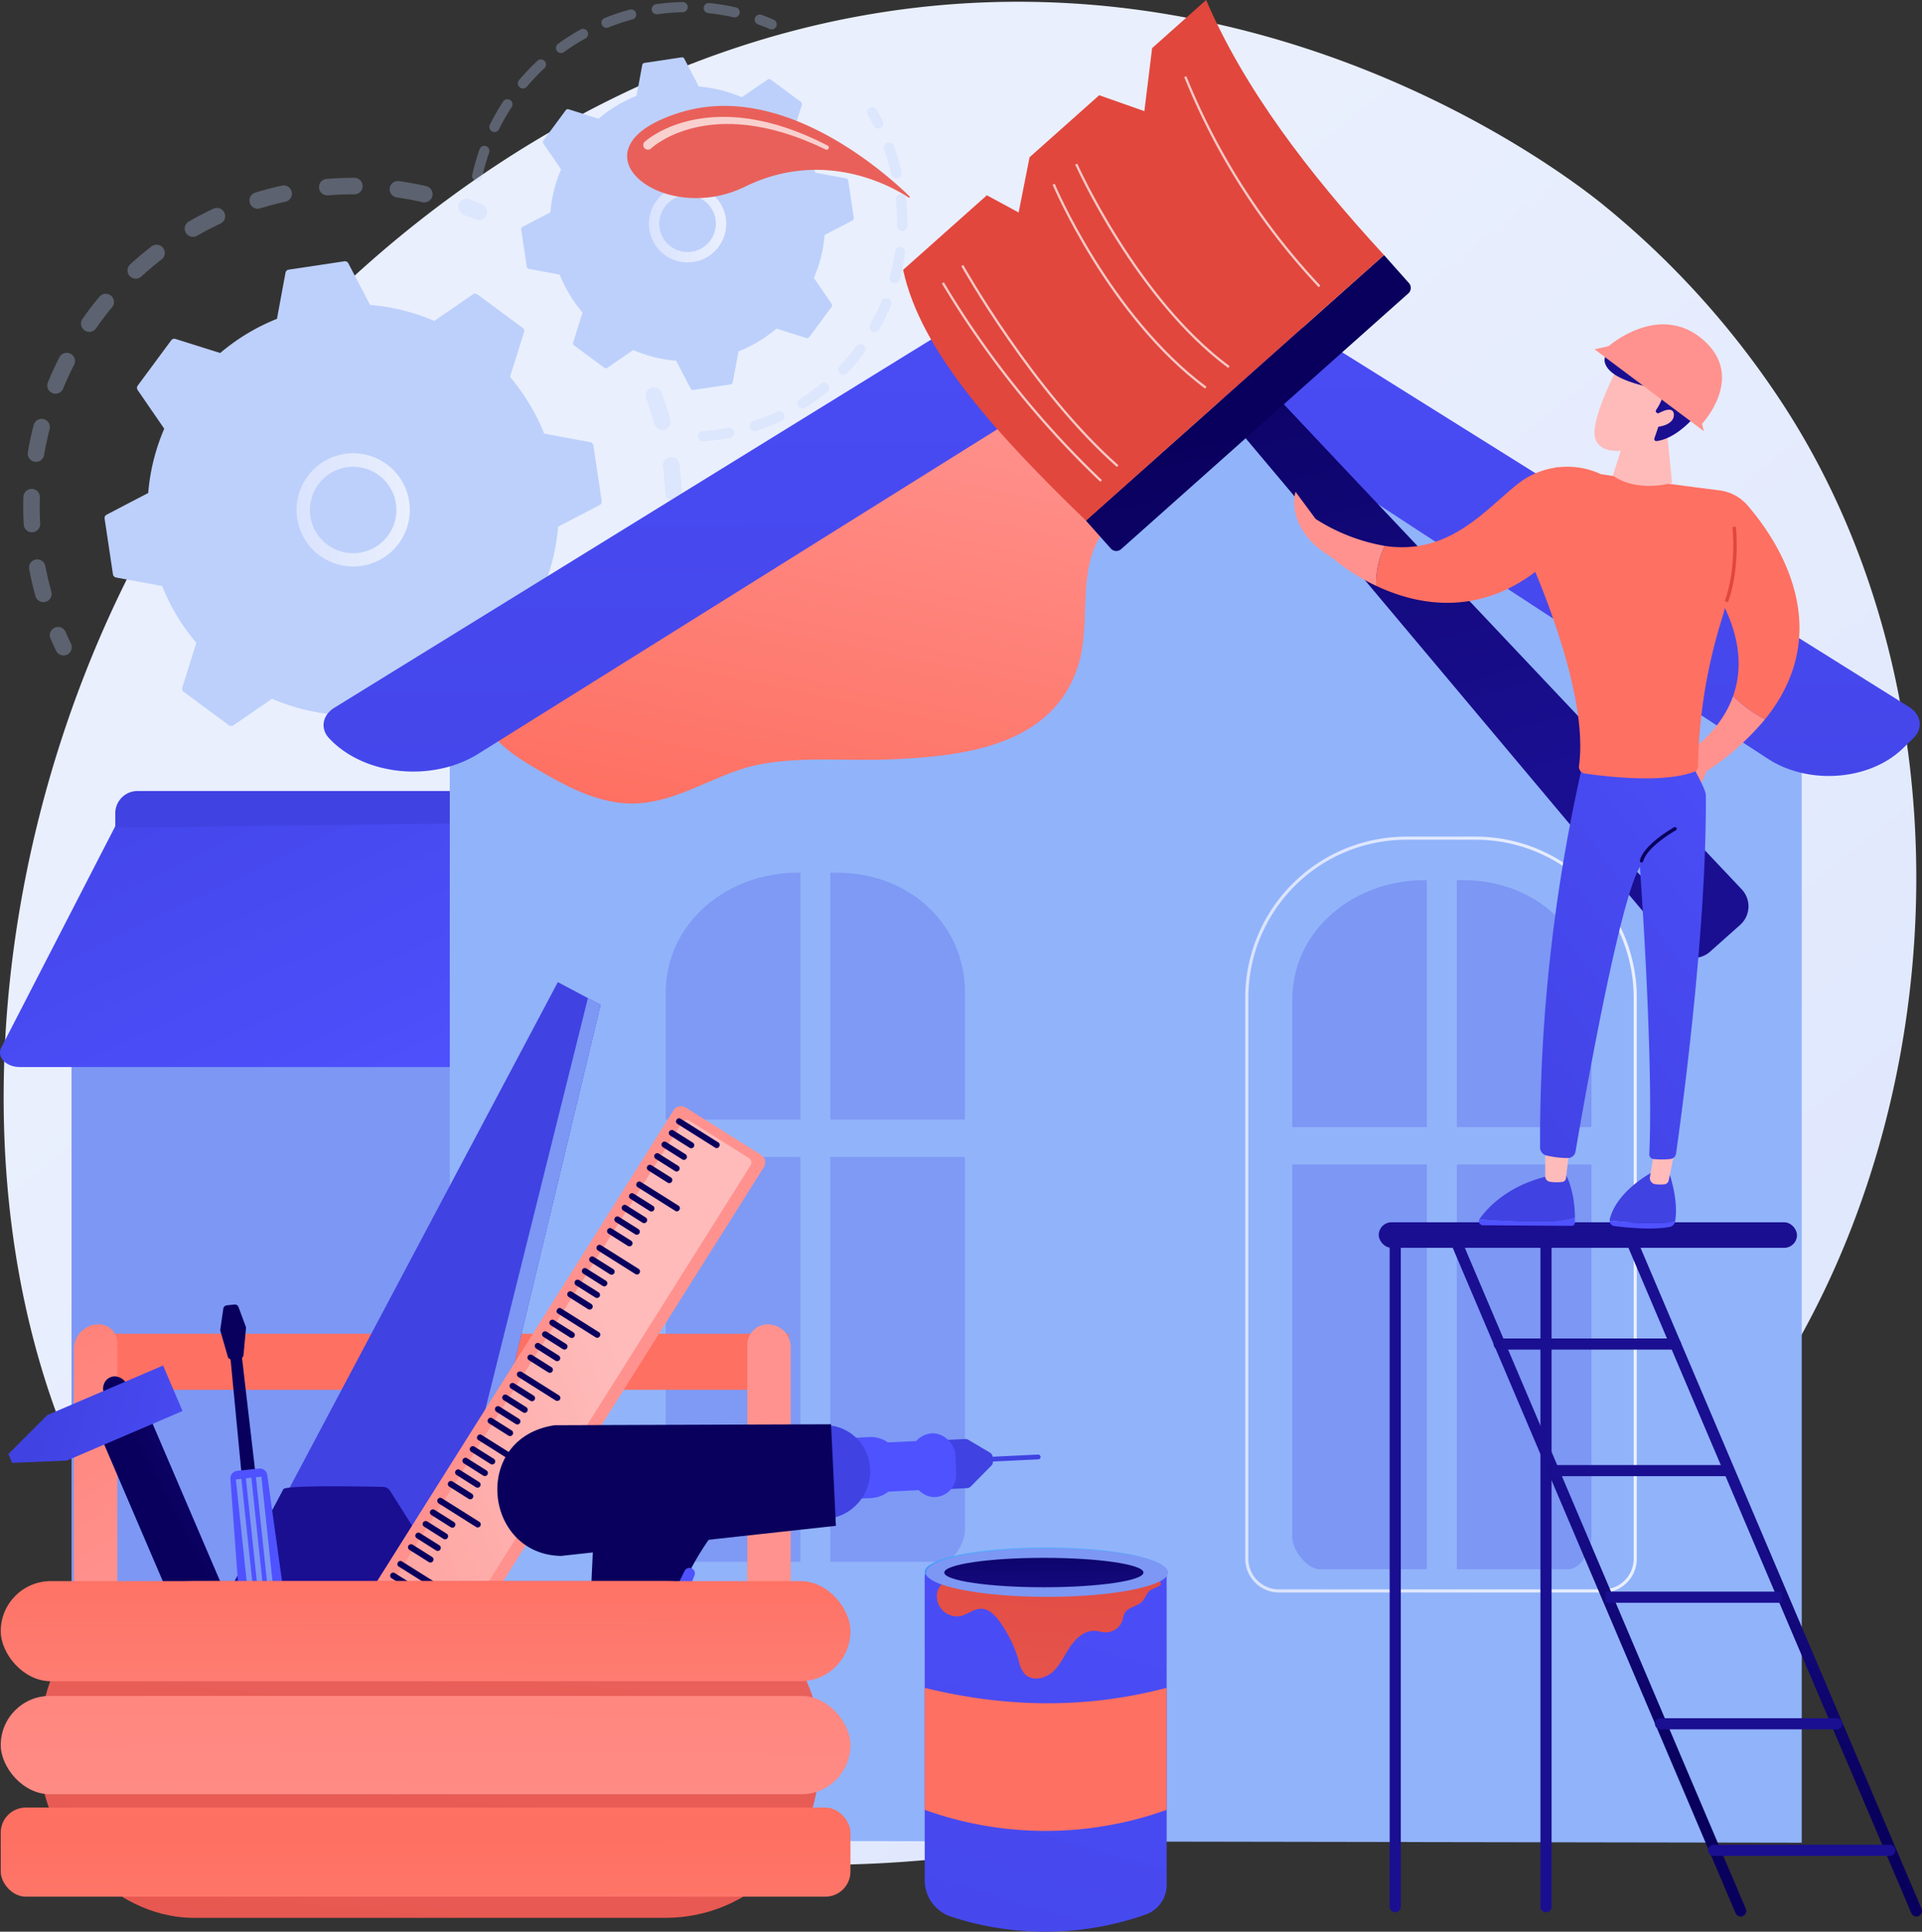 <svg xmlns="http://www.w3.org/2000/svg" xmlns:xlink="http://www.w3.org/1999/xlink" width="393.777" height="395.765" viewBox="0 0 393.777 395.765">
  <rect x="0" y="0" width="393.777" height="395.765" fill="#333333" stroke="none"/>
  <defs>
    <style>
      .cls-1 {
        fill: url(#linear-gradient);
      }

      .cls-2 {
        opacity: 0.3;
      }

      .cls-3 {
        fill: #bdd0fb;
      }

      .cls-4 {
        fill: url(#linear-gradient-2);
      }

      .cls-5, .cls-9 {
        fill: #7d97f4;
      }

      .cls-6 {
        fill: url(#linear-gradient-6);
      }

      .cls-7 {
        fill: url(#linear-gradient-7);
      }

      .cls-8 {
        fill: #91b3fa;
      }

      .cls-9 {
        opacity: 0.9;
      }

      .cls-10 {
        fill: url(#linear-gradient-10);
      }

      .cls-11 {
        fill: url(#linear-gradient-11);
      }

      .cls-12 {
        fill: url(#linear-gradient-12);
      }

      .cls-13 {
        fill: #fff;
        opacity: 0.7;
      }

      .cls-14 {
        fill: url(#linear-gradient-13);
      }

      .cls-15 {
        fill: url(#linear-gradient-14);
      }

      .cls-16 {
        fill: url(#linear-gradient-15);
      }

      .cls-17 {
        fill: url(#linear-gradient-16);
      }

      .cls-18 {
        fill: url(#linear-gradient-17);
      }

      .cls-19 {
        fill: url(#linear-gradient-18);
      }

      .cls-20 {
        fill: url(#linear-gradient-19);
      }

      .cls-21 {
        fill: url(#linear-gradient-20);
      }

      .cls-22 {
        fill: url(#linear-gradient-21);
      }

      .cls-23 {
        fill: url(#linear-gradient-22);
      }

      .cls-24 {
        fill: url(#linear-gradient-23);
      }

      .cls-25 {
        fill: url(#linear-gradient-24);
      }

      .cls-26 {
        fill: url(#linear-gradient-25);
      }

      .cls-27 {
        fill: url(#linear-gradient-26);
      }

      .cls-28 {
        fill: url(#linear-gradient-27);
      }

      .cls-29 {
        fill: url(#linear-gradient-28);
      }

      .cls-30 {
        fill: url(#linear-gradient-29);
      }

      .cls-31 {
        fill: url(#linear-gradient-30);
      }

      .cls-32 {
        fill: url(#linear-gradient-31);
      }

      .cls-33 {
        fill: url(#linear-gradient-32);
      }

      .cls-34 {
        fill: url(#linear-gradient-33);
      }

      .cls-35 {
        fill: url(#linear-gradient-34);
      }

      .cls-36 {
        fill: url(#linear-gradient-35);
      }

      .cls-37 {
        fill: url(#linear-gradient-36);
      }

      .cls-38 {
        fill: url(#linear-gradient-37);
      }

      .cls-39 {
        fill: url(#linear-gradient-38);
      }

      .cls-40 {
        fill: url(#linear-gradient-39);
      }

      .cls-41 {
        fill: url(#linear-gradient-40);
      }

      .cls-42 {
        fill: url(#linear-gradient-41);
      }

      .cls-43 {
        fill: url(#linear-gradient-42);
      }

      .cls-44 {
        fill: url(#linear-gradient-43);
      }

      .cls-45 {
        fill: url(#linear-gradient-44);
      }

      .cls-46 {
        fill: url(#linear-gradient-45);
      }

      .cls-47 {
        fill: url(#linear-gradient-46);
      }

      .cls-48 {
        fill: url(#linear-gradient-47);
      }

      .cls-49 {
        fill: url(#linear-gradient-48);
      }

      .cls-50 {
        fill: url(#linear-gradient-49);
      }

      .cls-51 {
        fill: url(#linear-gradient-50);
      }

      .cls-52 {
        fill: url(#linear-gradient-51);
      }

      .cls-53 {
        fill: url(#linear-gradient-52);
      }

      .cls-54 {
        fill: url(#linear-gradient-53);
      }

      .cls-55 {
        fill: url(#linear-gradient-54);
      }

      .cls-56 {
        fill: url(#linear-gradient-55);
      }

      .cls-57 {
        fill: url(#linear-gradient-56);
      }

      .cls-58 {
        fill: url(#linear-gradient-57);
      }

      .cls-59 {
        fill: url(#linear-gradient-58);
      }

      .cls-60 {
        fill: url(#linear-gradient-59);
      }

      .cls-61 {
        fill: url(#linear-gradient-60);
      }

      .cls-62 {
        fill: url(#linear-gradient-61);
      }

      .cls-63 {
        fill: url(#linear-gradient-62);
      }

      .cls-64 {
        fill: url(#linear-gradient-63);
      }

      .cls-65 {
        fill: url(#linear-gradient-64);
      }

      .cls-66 {
        fill: url(#linear-gradient-65);
      }

      .cls-67 {
        fill: url(#linear-gradient-66);
      }

      .cls-68 {
        fill: url(#linear-gradient-67);
      }

      .cls-69 {
        fill: url(#linear-gradient-68);
      }

      .cls-70 {
        fill: url(#linear-gradient-69);
      }

      .cls-71 {
        fill: url(#linear-gradient-70);
      }

      .cls-72 {
        fill: url(#linear-gradient-71);
      }

      .cls-73 {
        fill: url(#linear-gradient-72);
      }

      .cls-74 {
        fill: url(#linear-gradient-73);
      }

      .cls-75 {
        fill: url(#linear-gradient-74);
      }

      .cls-76 {
        fill: url(#linear-gradient-75);
      }

      .cls-77 {
        fill: url(#linear-gradient-76);
      }

      .cls-78 {
        fill: url(#linear-gradient-77);
      }

      .cls-79 {
        fill: url(#linear-gradient-78);
      }

      .cls-80 {
        fill: url(#linear-gradient-79);
      }

      .cls-81 {
        fill: url(#linear-gradient-80);
      }

      .cls-82 {
        fill: url(#linear-gradient-81);
      }

      .cls-83 {
        fill: url(#linear-gradient-82);
      }

      .cls-84 {
        fill: url(#linear-gradient-83);
      }

      .cls-85 {
        fill: url(#linear-gradient-84);
      }

      .cls-86 {
        fill: url(#linear-gradient-85);
      }

      .cls-87 {
        fill: url(#linear-gradient-86);
      }

      .cls-88 {
        fill: url(#linear-gradient-87);
      }

      .cls-89 {
        fill: url(#linear-gradient-88);
      }

      .cls-90 {
        fill: url(#linear-gradient-89);
      }

      .cls-91 {
        fill: url(#linear-gradient-90);
      }

      .cls-92 {
        fill: url(#linear-gradient-91);
      }

      .cls-93 {
        fill: url(#linear-gradient-92);
      }

      .cls-94 {
        fill: url(#linear-gradient-93);
      }

      .cls-95 {
        fill: url(#linear-gradient-94);
      }

      .cls-96 {
        fill: url(#linear-gradient-95);
      }

      .cls-97 {
        fill: url(#linear-gradient-96);
      }

      .cls-98 {
        fill: url(#linear-gradient-97);
      }

      .cls-99 {
        fill: url(#linear-gradient-98);
      }

      .cls-100 {
        fill: url(#linear-gradient-99);
      }

      .cls-101 {
        fill: url(#linear-gradient-100);
      }

      .cls-102 {
        fill: url(#linear-gradient-101);
      }

      .cls-103 {
        fill: url(#linear-gradient-102);
      }

      .cls-104 {
        fill: url(#linear-gradient-103);
      }

      .cls-105 {
        fill: url(#linear-gradient-104);
      }

      .cls-106 {
        fill: url(#linear-gradient-105);
      }

      .cls-107 {
        fill: url(#linear-gradient-106);
      }

      .cls-108 {
        fill: url(#linear-gradient-107);
      }

      .cls-109 {
        fill: url(#linear-gradient-108);
      }

      .cls-110 {
        fill: url(#linear-gradient-109);
      }

      .cls-111 {
        fill: url(#linear-gradient-110);
      }

      .cls-112 {
        fill: url(#linear-gradient-111);
      }

      .cls-113 {
        fill: url(#linear-gradient-112);
      }

      .cls-114 {
        fill: url(#linear-gradient-113);
      }

      .cls-115 {
        fill: url(#linear-gradient-114);
      }
    </style>
    <linearGradient id="linear-gradient" x1="1.052" y1="1.139" x2="0.326" y2="0.335" gradientUnits="objectBoundingBox">
      <stop offset="0" stop-color="#dae3fe"/>
      <stop offset="1" stop-color="#e9effd"/>
    </linearGradient>
    <linearGradient id="linear-gradient-2" x1="0" y1="0.5" x2="1" y2="0.5" xlink:href="#linear-gradient"/>
    <linearGradient id="linear-gradient-6" x1="1.082" y1="1.088" x2="-0.261" y2="-0.302" gradientUnits="objectBoundingBox">
      <stop offset="0" stop-color="#4f52ff"/>
      <stop offset="1" stop-color="#4042e2"/>
    </linearGradient>
    <linearGradient id="linear-gradient-7" x1="0.379" y1="-20.626" x2="0.44" y2="-10.016" xlink:href="#linear-gradient-6"/>
    <linearGradient id="linear-gradient-10" x1="0.692" y1="0.028" x2="0.333" y2="1.03" gradientUnits="objectBoundingBox">
      <stop offset="0" stop-color="#ff928e"/>
      <stop offset="1" stop-color="#fe7062"/>
    </linearGradient>
    <linearGradient id="linear-gradient-11" x1="0.474" y1="-0.718" x2="0.512" y2="1.637" xlink:href="#linear-gradient-6"/>
    <linearGradient id="linear-gradient-12" x1="-5.439" y1="-6.054" x2="-6.441" y2="-2.58" gradientUnits="objectBoundingBox">
      <stop offset="0" stop-color="#e1473d"/>
      <stop offset="1" stop-color="#e9605a"/>
    </linearGradient>
    <linearGradient id="linear-gradient-13" x1="0.455" y1="-9.303" x2="0.48" y2="-3.898" xlink:href="#linear-gradient-10"/>
    <linearGradient id="linear-gradient-14" x1="-27.404" y1="0.213" x2="-38.076" y2="1.418" xlink:href="#linear-gradient-10"/>
    <linearGradient id="linear-gradient-15" x1="0.926" y1="-0.135" x2="1.163" y2="2.255" xlink:href="#linear-gradient-10"/>
    <linearGradient id="linear-gradient-16" x1="-2.184" y1="0.373" x2="-1.126" y2="1.349" xlink:href="#linear-gradient-6"/>
    <linearGradient id="linear-gradient-17" x1="-0.928" y1="-2.732" x2="-1.349" y2="-1.705" gradientUnits="objectBoundingBox">
      <stop offset="0" stop-color="#09005d"/>
      <stop offset="1" stop-color="#1a0f91"/>
    </linearGradient>
    <linearGradient id="linear-gradient-18" x1="1.475" y1="16.343" x2="1.058" y2="18.071" xlink:href="#linear-gradient-17"/>
    <linearGradient id="linear-gradient-19" x1="0.477" y1="0.898" x2="-2.267" y2="2.413" xlink:href="#linear-gradient-17"/>
    <linearGradient id="linear-gradient-20" x1="1.739" y1="0.674" x2="0.209" y2="0.442" xlink:href="#linear-gradient-6"/>
    <linearGradient id="linear-gradient-21" x1="1.8" y1="-1.384" x2="1.361" y2="-0.747" gradientUnits="objectBoundingBox">
      <stop offset="0" stop-color="#febbba"/>
      <stop offset="1" stop-color="#ff928e"/>
    </linearGradient>
    <linearGradient id="linear-gradient-22" x1="0.631" y1="0.43" x2="-0.566" y2="1.059" gradientUnits="objectBoundingBox">
      <stop offset="0" stop-color="#febbba"/>
      <stop offset="0.206" stop-color="#feb3b1"/>
      <stop offset="1" stop-color="#ff928e"/>
    </linearGradient>
    <linearGradient id="linear-gradient-23" x1="29.144" y1="54.097" x2="30.295" y2="54.097" xlink:href="#linear-gradient-17"/>
    <linearGradient id="linear-gradient-24" x1="51.752" y1="88.196" x2="51.707" y2="88.933" xlink:href="#linear-gradient-17"/>
    <linearGradient id="linear-gradient-25" x1="52.04" y1="88.312" x2="51.994" y2="89.049" xlink:href="#linear-gradient-17"/>
    <linearGradient id="linear-gradient-26" x1="52.327" y1="88.428" x2="52.281" y2="89.165" xlink:href="#linear-gradient-17"/>
    <linearGradient id="linear-gradient-27" x1="52.613" y1="88.542" x2="52.568" y2="89.279" xlink:href="#linear-gradient-17"/>
    <linearGradient id="linear-gradient-28" x1="30.054" y1="54.482" x2="31.205" y2="54.482" xlink:href="#linear-gradient-17"/>
    <linearGradient id="linear-gradient-29" x1="53.316" y1="88.824" x2="53.271" y2="89.562" xlink:href="#linear-gradient-17"/>
    <linearGradient id="linear-gradient-30" x1="53.603" y1="88.94" x2="53.558" y2="89.677" xlink:href="#linear-gradient-17"/>
    <linearGradient id="linear-gradient-31" x1="53.891" y1="89.055" x2="53.845" y2="89.792" xlink:href="#linear-gradient-17"/>
    <linearGradient id="linear-gradient-32" x1="54.178" y1="89.171" x2="54.132" y2="89.908" xlink:href="#linear-gradient-17"/>
    <linearGradient id="linear-gradient-33" x1="218.85" y1="32.752" x2="227.101" y2="32.752" xlink:href="#linear-gradient-17"/>
    <linearGradient id="linear-gradient-34" x1="54.88" y1="89.454" x2="54.835" y2="90.191" xlink:href="#linear-gradient-17"/>
    <linearGradient id="linear-gradient-35" x1="55.167" y1="89.568" x2="55.121" y2="90.306" xlink:href="#linear-gradient-17"/>
    <linearGradient id="linear-gradient-36" x1="55.453" y1="89.684" x2="55.408" y2="90.421" xlink:href="#linear-gradient-17"/>
    <linearGradient id="linear-gradient-37" x1="55.741" y1="89.799" x2="55.696" y2="90.536" xlink:href="#linear-gradient-17"/>
    <linearGradient id="linear-gradient-38" x1="31.875" y1="55.252" x2="33.027" y2="55.252" xlink:href="#linear-gradient-17"/>
    <linearGradient id="linear-gradient-39" x1="56.442" y1="90.081" x2="56.397" y2="90.819" xlink:href="#linear-gradient-17"/>
    <linearGradient id="linear-gradient-40" x1="56.73" y1="90.199" x2="56.684" y2="90.936" xlink:href="#linear-gradient-17"/>
    <linearGradient id="linear-gradient-41" x1="57.017" y1="90.312" x2="56.972" y2="91.049" xlink:href="#linear-gradient-17"/>
    <linearGradient id="linear-gradient-42" x1="57.304" y1="90.427" x2="57.259" y2="91.164" xlink:href="#linear-gradient-17"/>
    <linearGradient id="linear-gradient-43" x1="231.902" y1="33.209" x2="240.153" y2="33.209" xlink:href="#linear-gradient-17"/>
    <linearGradient id="linear-gradient-44" x1="58.006" y1="90.71" x2="57.961" y2="91.447" xlink:href="#linear-gradient-17"/>
    <linearGradient id="linear-gradient-45" x1="58.294" y1="90.825" x2="58.249" y2="91.563" xlink:href="#linear-gradient-17"/>
    <linearGradient id="linear-gradient-46" x1="58.581" y1="90.941" x2="58.536" y2="91.678" xlink:href="#linear-gradient-17"/>
    <linearGradient id="linear-gradient-47" x1="58.868" y1="91.056" x2="58.823" y2="91.793" xlink:href="#linear-gradient-17"/>
    <linearGradient id="linear-gradient-48" x1="33.696" y1="56.022" x2="34.847" y2="56.022" xlink:href="#linear-gradient-17"/>
    <linearGradient id="linear-gradient-49" x1="59.57" y1="91.338" x2="59.524" y2="92.075" xlink:href="#linear-gradient-17"/>
    <linearGradient id="linear-gradient-50" x1="59.858" y1="91.454" x2="59.812" y2="92.191" xlink:href="#linear-gradient-17"/>
    <linearGradient id="linear-gradient-51" x1="60.145" y1="91.569" x2="60.099" y2="92.306" xlink:href="#linear-gradient-17"/>
    <linearGradient id="linear-gradient-52" x1="60.432" y1="91.685" x2="60.386" y2="92.422" xlink:href="#linear-gradient-17"/>
    <linearGradient id="linear-gradient-53" x1="244.95" y1="33.665" x2="253.201" y2="33.665" xlink:href="#linear-gradient-17"/>
    <linearGradient id="linear-gradient-54" x1="61.134" y1="91.966" x2="61.089" y2="92.703" xlink:href="#linear-gradient-17"/>
    <linearGradient id="linear-gradient-55" x1="61.421" y1="92.082" x2="61.376" y2="92.819" xlink:href="#linear-gradient-17"/>
    <linearGradient id="linear-gradient-56" x1="61.708" y1="92.198" x2="61.663" y2="92.935" xlink:href="#linear-gradient-17"/>
    <linearGradient id="linear-gradient-57" x1="61.995" y1="92.312" x2="61.95" y2="93.049" xlink:href="#linear-gradient-17"/>
    <linearGradient id="linear-gradient-58" x1="35.517" y1="56.792" x2="36.669" y2="56.792" xlink:href="#linear-gradient-17"/>
    <linearGradient id="linear-gradient-59" x1="62.697" y1="92.596" x2="62.652" y2="93.333" xlink:href="#linear-gradient-17"/>
    <linearGradient id="linear-gradient-60" x1="62.984" y1="92.711" x2="62.939" y2="93.448" xlink:href="#linear-gradient-17"/>
    <linearGradient id="linear-gradient-61" x1="63.272" y1="92.827" x2="63.227" y2="93.564" xlink:href="#linear-gradient-17"/>
    <linearGradient id="linear-gradient-62" x1="-6.882" y1="0.206" x2="-8.7" y2="1.44" xlink:href="#linear-gradient-17"/>
    <linearGradient id="linear-gradient-63" x1="-48.56" y1="1.366" x2="-53.973" y2="5.344" xlink:href="#linear-gradient-6"/>
    <linearGradient id="linear-gradient-64" x1="17.31" y1="-1650.414" x2="17.032" y2="-1639.657" xlink:href="#linear-gradient-6"/>
    <linearGradient id="linear-gradient-65" x1="17.45" y1="-149.27" x2="17.178" y2="-148.292" xlink:href="#linear-gradient-6"/>
    <linearGradient id="linear-gradient-66" x1="-36.344" y1="0.023" x2="-37.762" y2="2.675" xlink:href="#linear-gradient-6"/>
    <linearGradient id="linear-gradient-67" x1="1.596" y1="-1.27" x2="3.173" y2="-3.728" xlink:href="#linear-gradient-6"/>
    <linearGradient id="linear-gradient-68" x1="-31.765" y1="-1.361" x2="-30.962" y2="-0.096" xlink:href="#linear-gradient-6"/>
    <linearGradient id="linear-gradient-69" x1="-2.746" y1="0.475" x2="-3.48" y2="3.001" xlink:href="#linear-gradient-17"/>
    <linearGradient id="linear-gradient-70" x1="1.631" y1="-0.784" x2="3.228" y2="-2.597" xlink:href="#linear-gradient-6"/>
    <linearGradient id="linear-gradient-71" x1="-29.103" y1="-0.393" x2="-30.705" y2="1.153" xlink:href="#linear-gradient-17"/>
    <linearGradient id="linear-gradient-72" x1="-2.547" y1="-0.484" x2="-5.612" y2="0.766" xlink:href="#linear-gradient-6"/>
    <linearGradient id="linear-gradient-73" x1="-33.223" y1="-0.252" x2="-35.036" y2="4.078" xlink:href="#linear-gradient-17"/>
    <linearGradient id="linear-gradient-74" x1="0.177" y1="-2.089" x2="-0.372" y2="0.707" xlink:href="#linear-gradient-12"/>
    <linearGradient id="linear-gradient-75" x1="0.46" y1="-3.726" x2="0.502" y2="0.688" gradientUnits="objectBoundingBox">
      <stop offset="0" stop-color="#ff928e"/>
      <stop offset="0.058" stop-color="#ff908b"/>
      <stop offset="1" stop-color="#fe7062"/>
    </linearGradient>
    <linearGradient id="linear-gradient-76" x1="-0.166" y1="-1.567" x2="-0.477" y2="5.938" xlink:href="#linear-gradient-10"/>
    <linearGradient id="linear-gradient-77" x1="0.559" y1="-2.352" x2="0.483" y2="1.325" xlink:href="#linear-gradient-10"/>
    <linearGradient id="linear-gradient-78" x1="463.293" y1="0.23" x2="382.495" y2="1.744" xlink:href="#linear-gradient-17"/>
    <linearGradient id="linear-gradient-79" x1="442.094" y1="0.119" x2="361.296" y2="1.633" xlink:href="#linear-gradient-17"/>
    <linearGradient id="linear-gradient-80" x1="14.721" y1="1.811" x2="14.752" y2="1.367" xlink:href="#linear-gradient-17"/>
    <linearGradient id="linear-gradient-81" x1="15.91" y1="1.819" x2="15.94" y2="1.374" xlink:href="#linear-gradient-17"/>
    <linearGradient id="linear-gradient-82" x1="11.364" y1="78.604" x2="11.399" y2="59.489" xlink:href="#linear-gradient-17"/>
    <linearGradient id="linear-gradient-83" x1="24.893" y1="102.031" x2="24.942" y2="74.849" xlink:href="#linear-gradient-17"/>
    <linearGradient id="linear-gradient-84" x1="25.841" y1="90.521" x2="25.893" y2="63.339" xlink:href="#linear-gradient-17"/>
    <linearGradient id="linear-gradient-85" x1="25.269" y1="79.015" x2="25.321" y2="51.833" xlink:href="#linear-gradient-17"/>
    <linearGradient id="linear-gradient-86" x1="23.233" y1="67.505" x2="23.282" y2="40.322" xlink:href="#linear-gradient-17"/>
    <linearGradient id="linear-gradient-87" x1="22.687" y1="55.992" x2="22.736" y2="28.811" xlink:href="#linear-gradient-17"/>
    <linearGradient id="linear-gradient-88" x1="0.796" y1="-1.023" x2="0.132" y2="2.253" xlink:href="#linear-gradient-6"/>
    <linearGradient id="linear-gradient-89" x1="0.549" y1="-0.66" x2="0.441" y2="1.879" gradientUnits="objectBoundingBox">
      <stop offset="0" stop-color="#53d8ff"/>
      <stop offset="1" stop-color="#3840f7"/>
    </linearGradient>
    <linearGradient id="linear-gradient-90" x1="0.814" y1="-0.971" x2="0.647" y2="-0.225" xlink:href="#linear-gradient-10"/>
    <linearGradient id="linear-gradient-91" x1="0.594" y1="-0.591" x2="0.222" y2="2.502" xlink:href="#linear-gradient-12"/>
    <linearGradient id="linear-gradient-92" x1="0.544" y1="-0.896" x2="0.448" y2="2.16" xlink:href="#linear-gradient-17"/>
    <linearGradient id="linear-gradient-93" x1="-25.576" y1="0.5" x2="-24.576" y2="0.5" xlink:href="#linear-gradient-21"/>
    <linearGradient id="linear-gradient-94" x1="0.303" y1="-0.31" x2="0.572" y2="0.77" xlink:href="#linear-gradient-17"/>
    <linearGradient id="linear-gradient-95" x1="0.195" y1="-0.78" x2="0.974" y2="2.443" xlink:href="#linear-gradient-17"/>
    <linearGradient id="linear-gradient-96" x1="0.51" y1="0.552" x2="0.943" y2="2.655" xlink:href="#linear-gradient-17"/>
    <linearGradient id="linear-gradient-97" x1="-3.906" y1="0.975" x2="-4.268" y2="2.045" xlink:href="#linear-gradient-12"/>
    <linearGradient id="linear-gradient-98" x1="-32.684" y1="8.592" x2="-31.611" y2="2.681" xlink:href="#linear-gradient-6"/>
    <linearGradient id="linear-gradient-99" x1="0.513" y1="-2.652" x2="0.572" y2="-15.33" xlink:href="#linear-gradient-6"/>
    <linearGradient id="linear-gradient-100" x1="-85.086" y1="-0.843" x2="-85.593" y2="2.39" xlink:href="#linear-gradient-21"/>
    <linearGradient id="linear-gradient-101" x1="0.51" y1="-2.716" x2="0.551" y2="-14.862" xlink:href="#linear-gradient-6"/>
    <linearGradient id="linear-gradient-102" x1="-20.189" y1="10.1" x2="-19.443" y2="3.463" xlink:href="#linear-gradient-6"/>
    <linearGradient id="linear-gradient-103" x1="-78.014" y1="-0.224" x2="-78.529" y2="2.539" xlink:href="#linear-gradient-21"/>
    <linearGradient id="linear-gradient-104" x1="1.198" y1="-0.666" x2="0.087" y2="1.307" xlink:href="#linear-gradient-6"/>
    <linearGradient id="linear-gradient-105" x1="5.785" y1="-26.845" x2="5.451" y2="-26.233" xlink:href="#linear-gradient-10"/>
    <linearGradient id="linear-gradient-106" x1="-34.898" y1="-0.222" x2="-35.716" y2="2.966" xlink:href="#linear-gradient-21"/>
    <linearGradient id="linear-gradient-107" x1="-185.084" y1="-0.965" x2="-193.448" y2="1.467" xlink:href="#linear-gradient-12"/>
    <linearGradient id="linear-gradient-108" x1="-56.81" y1="-0.866" x2="-57.733" y2="0.839" xlink:href="#linear-gradient-17"/>
    <linearGradient id="linear-gradient-109" x1="8.279" y1="-61.03" x2="7.865" y2="-59.631" xlink:href="#linear-gradient-10"/>
    <linearGradient id="linear-gradient-110" x1="-22.511" y1="0.5" x2="-21.511" y2="0.5" xlink:href="#linear-gradient-21"/>
    <linearGradient id="linear-gradient-111" x1="-53.085" y1="-13.881" x2="-53.407" y2="-14.947" xlink:href="#linear-gradient-21"/>
    <linearGradient id="linear-gradient-112" x1="-43.016" y1="-11.752" x2="-42.799" y2="-10.569" xlink:href="#linear-gradient-17"/>
    <linearGradient id="linear-gradient-113" x1="-176.171" y1="-69.748" x2="-177.114" y2="-74.395" xlink:href="#linear-gradient-21"/>
    <linearGradient id="linear-gradient-114" x1="-20.335" y1="-0.869" x2="-20.563" y2="0.805" xlink:href="#linear-gradient-10"/>
  </defs>
  <g id="Group_566" data-name="Group 566" transform="translate(-487.04 -463.661)">
    <path id="Path_378" data-name="Path 378" class="cls-1" d="M867.673,725.016C827.976,815.105,723.189,853.8,641.087,847.2c-22.417-1.8-67.521-5.426-102.739-37.762-67.633-62.1-57.217-191.9,7.527-268.323,8.338-9.841,66.05-75.778,155.984-74.9,65.845.646,112.06,36.759,117.68,41.258A177.91,177.91,0,0,1,856.408,548.1C889.565,598.44,892.479,668.72,867.673,725.016Z" transform="translate(-4.454 -2.185)"/>
    <g id="Group_536" data-name="Group 536" transform="translate(491.802 464.07)">
      <g id="Group_531" data-name="Group 531" transform="translate(0 36.028)">
        <g id="Group_528" data-name="Group 528" class="cls-2" transform="translate(42.809 42.921)">
          <path id="Path_379" data-name="Path 379" class="cls-3" d="M971.616,1015.086a1.69,1.69,0,0,1,2,1.052c.662,1.79,1.256,3.636,1.765,5.486a1.69,1.69,0,0,1-1.18,2.078l-.032.008a1.69,1.69,0,0,1-2.046-1.189c-.484-1.757-1.048-3.511-1.677-5.211a1.69,1.69,0,0,1,1-2.171A1.635,1.635,0,0,1,971.616,1015.086Zm3.532,14.292a1.718,1.718,0,0,1,.2-.038,1.69,1.69,0,0,1,1.9,1.453c.252,1.9.425,3.83.515,5.736a1.69,1.69,0,1,1-3.376.159c-.085-1.811-.25-3.645-.49-5.451A1.69,1.69,0,0,1,975.148,1029.377Zm.3,14.714a1.691,1.691,0,0,1,2.1,1.794c-.176,1.9-.438,3.826-.778,5.709a1.69,1.69,0,1,1-3.326-.6c.323-1.789.571-3.612.739-5.422A1.691,1.691,0,0,1,975.445,1044.091Zm-3,14.414a1.691,1.691,0,0,1,2.021,2.167c-.6,1.818-1.284,3.632-2.035,5.392a1.69,1.69,0,1,1-3.108-1.327c.714-1.671,1.364-3.394,1.933-5.122A1.689,1.689,0,0,1,972.444,1058.5Zm-6.14,13.382a1.69,1.69,0,0,1,1.865,2.509c-.985,1.636-2.054,3.253-3.177,4.805a1.69,1.69,0,1,1-2.738-1.981c1.068-1.475,2.084-3.012,3.02-4.567A1.684,1.684,0,0,1,966.3,1071.887Zm-8.947,11.69a1.69,1.69,0,0,1,1.638,2.807c-1.324,1.38-2.724,2.72-4.162,3.984a1.69,1.69,0,0,1-2.231-2.539c1.366-1.2,2.7-2.474,3.954-3.785A1.681,1.681,0,0,1,957.358,1083.577Zm-59.007,19.2a1.686,1.686,0,0,1,.714-.025c1.787.319,3.612.565,5.425.73a1.69,1.69,0,0,1-.306,3.365c-1.909-.173-3.831-.432-5.713-.768a1.69,1.69,0,0,1-.12-3.3Zm47.7-9.788a1.69,1.69,0,0,1,1.346,3.05c-1.6,1.051-3.261,2.046-4.944,2.955a1.69,1.69,0,1,1-1.608-2.973c1.6-.864,3.177-1.808,4.695-2.806A1.7,1.7,0,0,1,946.051,1092.988Zm-33.009,10.727a1.7,1.7,0,0,1,.336-.051c1.815-.089,3.649-.257,5.453-.5a1.69,1.69,0,0,1,.451,3.35c-1.9.255-3.829.433-5.738.527a1.69,1.69,0,0,1-.5-3.325Zm19.883-4.078a1.69,1.69,0,0,1,1,3.222c-1.791.666-3.635,1.263-5.481,1.775l-.035.01a1.69,1.69,0,0,1-.868-3.266c1.753-.486,3.5-1.054,5.206-1.687C932.809,1099.67,932.867,1099.651,932.924,1099.637Z" transform="translate(-885.632 -1015.033)"/>
          <path id="Path_380" data-name="Path 380" class="cls-3" d="M818.832,1602.559a1.682,1.682,0,0,1,1.008.055c.816.305,1.652.6,2.485.873a1.69,1.69,0,1,1-1.055,3.21c-.876-.287-1.755-.6-2.614-.917a1.69,1.69,0,0,1,.176-3.221Z" transform="translate(-817.558 -1517.952)"/>
        </g>
        <g id="Group_529" data-name="Group 529" class="cls-2">
          <path id="Path_381" data-name="Path 381" class="cls-3" d="M559.168,1356.183a1.69,1.69,0,0,1,1.966.967c.346.8.715,1.605,1.1,2.394a1.69,1.69,0,1,1-3.044,1.47c-.4-.831-.789-1.679-1.154-2.521a1.69,1.69,0,0,1,.879-2.222A1.725,1.725,0,0,1,559.168,1356.183Z" transform="translate(-552.457 -1264.116)"/>
          <path id="Path_382" data-name="Path 382" class="cls-3" d="M570.885,718.939q1.13-.288,2.278-.54a1.69,1.69,0,0,1,.725,3.3c-1.767.388-3.513.846-5.212,1.369a1.69,1.69,0,1,1-.995-3.23C568.732,719.516,569.81,719.213,570.885,718.939Zm11.1-1.852a1.716,1.716,0,0,1,.284-.047c1.879-.151,3.786-.225,5.667-.218a1.69,1.69,0,1,1-.012,3.379c-1.786-.006-3.6.064-5.383.207a1.69,1.69,0,0,1-.555-3.321Zm-22.6,5.953a1.69,1.69,0,0,1,1.129,3.17c-1.619.753-3.227,1.586-4.78,2.477a1.69,1.69,0,1,1-1.68-2.933c1.636-.938,3.33-1.815,5.034-2.609A1.7,1.7,0,0,1,559.385,723.04Zm37.086-5.519a1.69,1.69,0,0,1,.655-.035c1.865.265,3.741.613,5.576,1.034a1.69,1.69,0,0,1-.756,3.294c-1.742-.4-3.524-.73-5.295-.982a1.69,1.69,0,0,1-.18-3.311Zm-49.454,13.046a1.69,1.69,0,0,1,1.451,2.975c-1.412,1.09-2.8,2.257-4.118,3.467a1.69,1.69,0,1,1-2.283-2.491c1.39-1.274,2.849-2.5,4.336-3.651A1.687,1.687,0,0,1,547.018,730.567ZM536.6,740.625a1.69,1.69,0,0,1,1.719,2.716c-1.143,1.377-2.241,2.819-3.265,4.284a1.69,1.69,0,1,1-2.771-1.934c1.077-1.542,2.232-3.059,3.436-4.508A1.681,1.681,0,0,1,536.6,740.625Zm-7.976,12.09a1.69,1.69,0,0,1,1.921,2.408c-.817,1.595-1.575,3.24-2.254,4.893a1.69,1.69,0,0,1-3.126-1.285c.715-1.739,1.513-3.472,2.372-5.149A1.687,1.687,0,0,1,528.625,752.716Zm-5.149,13.541a1.69,1.69,0,0,1,2.052,2.061c-.448,1.733-.827,3.505-1.126,5.267a1.69,1.69,0,1,1-3.332-.566c.315-1.856.714-3.722,1.186-5.546A1.69,1.69,0,0,1,523.476,766.257ZM521.425,780.6a1.692,1.692,0,0,1,2.107,1.689c-.055,1.785-.034,3.6.062,5.383a1.69,1.69,0,0,1-3.375.181c-.1-1.882-.123-3.788-.065-5.667A1.691,1.691,0,0,1,521.425,780.6Zm1.15,14.437c.034-.009.068-.016.1-.023a1.689,1.689,0,0,1,1.977,1.343c.247,1.294.537,2.6.862,3.869q.176.692.367,1.376a1.69,1.69,0,0,1-1.175,2.081,1.671,1.671,0,0,1-2.081-1.174q-.2-.721-.386-1.448c-.342-1.34-.647-2.71-.907-4.071A1.69,1.69,0,0,1,522.575,795.041Z" transform="translate(-520.123 -716.821)"/>
          <path id="Path_383" data-name="Path 383" class="cls-3" d="M1140.767,746.58a1.684,1.684,0,0,1,1.016.058c.855.325,1.72.674,2.57,1.038a1.69,1.69,0,0,1-1.329,3.107c-.807-.345-1.629-.677-2.441-.985a1.69,1.69,0,0,1,.184-3.217Z" transform="translate(-1050.348 -742.252)"/>
        </g>
        <g id="Group_530" data-name="Group 530" transform="translate(16.661 17.088)">
          <path id="Path_384" data-name="Path 384" class="cls-3" d="M712.271,842.345a.789.789,0,0,0-.917-.016l-7.922,5.444a41.874,41.874,0,0,0-13.163-3.282l-4.443-8.517a.79.79,0,0,0-.817-.416l-11.4,1.708a.79.79,0,0,0-.66.637l-1.751,9.445a41.872,41.872,0,0,0-11.624,7l-9.17-2.883a.79.79,0,0,0-.872.284l-6.855,9.271a.79.79,0,0,0-.016.917l5.444,7.922a41.871,41.871,0,0,0-3.282,13.163l-8.517,4.443a.79.79,0,0,0-.416.817l1.708,11.4a.79.79,0,0,0,.637.659l9.445,1.751a41.865,41.865,0,0,0,7,11.624l-2.883,9.17a.79.79,0,0,0,.284.872l9.271,6.855a.79.79,0,0,0,.917.016l7.922-5.444a41.868,41.868,0,0,0,13.163,3.282l4.443,8.517a.79.79,0,0,0,.817.416l11.4-1.709a.789.789,0,0,0,.659-.637l1.751-9.445a41.866,41.866,0,0,0,11.624-7l9.17,2.883a.79.79,0,0,0,.872-.284l6.855-9.271a.79.79,0,0,0,.016-.917l-5.444-7.922a41.872,41.872,0,0,0,3.282-13.163l8.517-4.443a.789.789,0,0,0,.416-.817l-1.708-11.4a.79.79,0,0,0-.637-.66l-9.445-1.751a41.874,41.874,0,0,0-7-11.623l2.883-9.17a.79.79,0,0,0-.284-.872Z" transform="translate(-635.879 -835.549)"/>
          <path id="Path_385" data-name="Path 385" class="cls-4" d="M917.94,1109.233a11.6,11.6,0,1,1-1.614.54A11.607,11.607,0,0,1,917.94,1109.233Zm5.034,19.85a9.055,9.055,0,0,0,1.25-.418,8.857,8.857,0,1,0-1.25.418Z" transform="translate(-869.867 -1069.536)"/>
          <path id="Path_386" data-name="Path 386" class="cls-4" d="M812.2,993.723a29.054,29.054,0,0,1,2.871-.579h0q.459-.069.921-.123a28.684,28.684,0,0,1,4.561-.169l.062,0,.176.009.342.02a.676.676,0,1,1-.086,1.349,27.177,27.177,0,0,0-26.564,16.1,26.979,26.979,0,0,0-2.035,15.019,27.551,27.551,0,0,0,.553,2.739,27.147,27.147,0,0,0,53.14-10.783,27.153,27.153,0,0,0-5.87-13.215.676.676,0,1,1,1.044-.859,28.5,28.5,0,1,1-49.623,25.194,29.147,29.147,0,0,1-.58-2.875,28.5,28.5,0,0,1,21.09-31.827Z" transform="translate(-768.498 -970.189)"/>
        </g>
      </g>
      <g id="Group_535" data-name="Group 535" transform="translate(91.968 0)">
        <g id="Group_532" data-name="Group 532" class="cls-2" transform="translate(46.254 21.57)">
          <path id="Path_387" data-name="Path 387" class="cls-3" d="M1722.068,616.4a1.043,1.043,0,0,1,1.155.48c.452.762.887,1.548,1.293,2.337a1.044,1.044,0,0,1-1.856.955c-.387-.751-.8-1.5-1.232-2.228a1.042,1.042,0,0,1,.64-1.543Z" transform="translate(-1686.622 -616.368)"/>
          <path id="Path_388" data-name="Path 388" class="cls-3" d="M1519.36,666.791a1.043,1.043,0,0,1,1.236.652,45.258,45.258,0,0,1,1.359,4.386q.119.467.229.939a1.081,1.081,0,0,1-.78,1.254,1.044,1.044,0,0,1-1.253-.78q-.105-.451-.218-.9a43.4,43.4,0,0,0-1.3-4.183,1.044,1.044,0,0,1,.62-1.339C1519.292,666.81,1519.326,666.8,1519.36,666.791Zm2.455,10.555a1.075,1.075,0,0,1,.148-.027,1.045,1.045,0,0,1,1.149.927,45.26,45.26,0,0,1,.252,5.549,1.044,1.044,0,1,1-2.087-.034,43.216,43.216,0,0,0-.241-5.294A1.044,1.044,0,0,1,1521.815,677.346Zm-.178,10.835a1.055,1.055,0,0,1,.4-.022,1.044,1.044,0,0,1,.887,1.18,45.037,45.037,0,0,1-1.12,5.445,1.044,1.044,0,0,1-2.015-.547,42.832,42.832,0,0,0,1.068-5.192A1.045,1.045,0,0,1,1521.637,688.181Zm-2.836,10.46a1.043,1.043,0,0,1,1.223,1.407,45.307,45.307,0,0,1-2.418,5,1.044,1.044,0,0,1-1.82-1.023,43.113,43.113,0,0,0,2.306-4.771A1.041,1.041,0,0,1,1518.8,698.641Zm-5.305,9.45a1.044,1.044,0,0,1,1.1,1.63,45.63,45.63,0,0,1-3.559,4.264,1.044,1.044,0,1,1-1.518-1.433,43.509,43.509,0,0,0,3.4-4.069A1.039,1.039,0,0,1,1513.5,708.091Zm-7.437,7.875a1.044,1.044,0,0,1,.924,1.815,44.935,44.935,0,0,1-4.49,3.267,1.044,1.044,0,0,1-1.121-1.761,42.824,42.824,0,0,0,4.281-3.114A1.036,1.036,0,0,1,1506.058,715.966Zm-9.134,5.816a1.044,1.044,0,0,1,.7,1.954,45.247,45.247,0,0,1-5.157,2.066,1.044,1.044,0,0,1-.656-1.983,42.9,42.9,0,0,0,4.919-1.97A1.049,1.049,0,0,1,1496.924,721.782Zm-15.669,4.132a1.027,1.027,0,0,1,.182-.029,43.277,43.277,0,0,0,4.571-.587c.23-.041.455-.083.679-.129a1.044,1.044,0,0,1,.411,2.047c-.239.047-.479.094-.719.136a45.432,45.432,0,0,1-4.788.614,1.044,1.044,0,0,1-.336-2.052Z" transform="translate(-1480.471 -659.506)"/>
        </g>
        <g id="Group_533" data-name="Group 533" class="cls-2">
          <path id="Path_389" data-name="Path 389" class="cls-3" d="M1191.44,468.048a1.044,1.044,0,0,1,.529,2.019,43.177,43.177,0,0,0-4.942,1.654,1.044,1.044,0,0,1-.782-1.936,45.47,45.47,0,0,1,5.181-1.734Zm5.23-1.074a1.045,1.045,0,0,1,.111-.022,45.656,45.656,0,0,1,5.447-.452,1.044,1.044,0,0,1,.047,2.087,43.651,43.651,0,0,0-5.2.43,1.044,1.044,0,0,1-.408-2.044Zm-15.111,5.066a1.043,1.043,0,0,1,.764,1.923,43.332,43.332,0,0,0-4.4,2.8,1.044,1.044,0,0,1-1.226-1.69,45.288,45.288,0,0,1,4.609-2.936A1.043,1.043,0,0,1,1181.56,472.04Zm25.771-5.3a1.052,1.052,0,0,1,.362-.027,44.761,44.761,0,0,1,5.4.878,1.044,1.044,0,1,1-.46,2.036,42.875,42.875,0,0,0-5.146-.837,1.044,1.044,0,0,1-.153-2.05ZM1172.938,478.3a1.044,1.044,0,0,1,.97,1.775,42.894,42.894,0,0,0-3.593,3.775,1.044,1.044,0,0,1-1.6-1.345,45.386,45.386,0,0,1,3.767-3.958A1.042,1.042,0,0,1,1172.938,478.3Zm-6.868,8.148a1.044,1.044,0,0,1,1.132,1.582,43.6,43.6,0,0,0-2.588,4.527,1.043,1.043,0,1,1-1.871-.924,45.621,45.621,0,0,1,2.712-4.745A1.041,1.041,0,0,1,1166.069,486.45Zm-4.719,9.559a1.032,1.032,0,0,1,.6.027,1.044,1.044,0,0,1,.639,1.331,42.682,42.682,0,0,0-1.426,5.015,1.044,1.044,0,0,1-2.039-.448,45.112,45.112,0,0,1,1.495-5.26A1.043,1.043,0,0,1,1161.35,496.009Z" transform="translate(-1159.103 -466.5)"/>
          <path id="Path_390" data-name="Path 390" class="cls-3" d="M1562.083,484.409a1.04,1.04,0,0,1,.61.029c.841.3,1.676.631,2.483.976a1.044,1.044,0,1,1-.821,1.92c-.77-.33-1.567-.643-2.369-.932a1.044,1.044,0,0,1,.1-1.994Z" transform="translate(-1503.409 -481.804)"/>
        </g>
        <g id="Group_534" data-name="Group 534" transform="translate(10.047 11.337)">
          <path id="Path_391" data-name="Path 391" class="cls-3" d="M1280.026,549.818a.528.528,0,0,0-.614-.011l-5.3,3.643a28.015,28.015,0,0,0-8.808-2.2l-2.973-5.7a.528.528,0,0,0-.547-.278l-7.63,1.143a.529.529,0,0,0-.441.426l-1.172,6.32a28.019,28.019,0,0,0-7.778,4.681l-6.136-1.929a.529.529,0,0,0-.583.19l-4.587,6.2a.528.528,0,0,0-.01.614l3.643,5.3a28.015,28.015,0,0,0-2.2,8.808l-5.7,2.973a.528.528,0,0,0-.278.547l1.143,7.63a.528.528,0,0,0,.426.441l6.32,1.172a28.015,28.015,0,0,0,4.681,7.778l-1.929,6.136a.529.529,0,0,0,.19.583l6.2,4.587a.529.529,0,0,0,.614.011l5.3-3.643a28.018,28.018,0,0,0,8.808,2.2l2.973,5.7a.528.528,0,0,0,.547.278l7.63-1.143a.529.529,0,0,0,.441-.426l1.172-6.32a28.019,28.019,0,0,0,7.778-4.681l6.136,1.929a.528.528,0,0,0,.583-.19l4.587-6.2a.528.528,0,0,0,.011-.613l-3.643-5.3a28.01,28.01,0,0,0,2.2-8.808l5.7-2.973a.528.528,0,0,0,.278-.547l-1.143-7.63a.529.529,0,0,0-.426-.441l-6.321-1.172a28.021,28.021,0,0,0-4.681-7.778l1.929-6.136a.529.529,0,0,0-.19-.583Z" transform="translate(-1228.908 -545.27)"/>
          <path id="Path_392" data-name="Path 392" class="cls-4" d="M1416.772,727.417a7.915,7.915,0,1,1-1.11.371A8.03,8.03,0,0,1,1416.772,727.417Zm3.367,13.284a5.878,5.878,0,0,0,.809-.27,5.807,5.807,0,0,0-4.481-10.716h0a5.808,5.808,0,0,0,3.672,10.986Z" transform="translate(-1384.627 -700.992)"/>
          <path id="Path_393" data-name="Path 393" class="cls-4" d="M1343.268,647.02a19.973,19.973,0,0,1,1.96-.4,19.773,19.773,0,0,1,4-.191l.18.011a1.043,1.043,0,1,1-.133,2.083,17.635,17.635,0,0,0-3.738.161h0l-.2.032a17.4,17.4,0,0,0-7.9,3.4,17.672,17.672,0,0,0-3.325,3.367l-.024.031-.071.1a17.459,17.459,0,0,0-3.249,13.052,17.765,17.765,0,0,0,.357,1.773,17.575,17.575,0,1,0,30.6-15.535,1.044,1.044,0,1,1,1.612-1.326,19.662,19.662,0,1,1-34.235,17.381,20.125,20.125,0,0,1-.4-1.983A19.689,19.689,0,0,1,1343.268,647.02Z" transform="translate(-1314.147 -631.849)"/>
        </g>
      </g>
    </g>
    <g id="Group_543" data-name="Group 543" transform="translate(487.04 509.661)">
      <g id="Group_537" data-name="Group 537" transform="translate(0 116.06)">
        <path id="Rectangle_137" data-name="Rectangle 137" class="cls-5" d="M0,0H57.294A21.784,21.784,0,0,1,79.078,21.784V163.438a0,0,0,0,1,0,0H0a0,0,0,0,1,0,0V0A0,0,0,0,1,0,0Z" transform="translate(93.732 205.121) rotate(180)"/>
        <path id="Path_394" data-name="Path 394" class="cls-6" d="M491.1,1679.785h93.436l4.555-50.906-77.985.688-23.686,46.006C486.174,1677.538,488.138,1679.785,491.1,1679.785Z" transform="translate(-487.04 -1623.231)"/>
        <path id="Path_395" data-name="Path 395" class="cls-7" d="M651.135,1597.165l73.319-.941,5.116-6.59H655.7a4.567,4.567,0,0,0-4.566,4.567Z" transform="translate(-627.517 -1589.634)"/>
      </g>
      <g id="Group_542" data-name="Group 542" transform="translate(66.291 0)">
        <path id="Path_396" data-name="Path 396" class="cls-8" d="M1127.292,1226.508V993.392L1268.64,914.3l135.639,82.935v229.736Z" transform="translate(-1101.433 -895.44)"/>
        <g id="Group_539" data-name="Group 539" transform="translate(188.833 125.408)">
          <g id="Group_538" data-name="Group 538" transform="translate(9.623 8.925)">
            <path id="Path_397" data-name="Path 397" class="cls-5" d="M2354.059,1716.591h-.554c-14.414,0-27.033,10.2-27.033,24.619v25.958h27.588Z" transform="translate(-2326.471 -1716.591)"/>
            <path id="Path_398" data-name="Path 398" class="cls-5" d="M2326.471,2121.241v76.369c0,2.572,3.019,6.558,5.59,6.558h22v-82.927Z" transform="translate(-2326.471 -2063)"/>
            <path id="Path_399" data-name="Path 399" class="cls-5" d="M2562.144,1716.591h-1.4v50.577h27.587V1741.21C2588.33,1726.8,2576.558,1716.591,2562.144,1716.591Z" transform="translate(-2527.024 -1716.591)"/>
            <path id="Path_400" data-name="Path 400" class="cls-5" d="M2560.742,2204.168h22.845c2.572,0,4.742-3.987,4.742-6.558v-76.369h-27.587Z" transform="translate(-2527.024 -2063)"/>
          </g>
          <path id="Path_401" data-name="Path 401" class="cls-4" d="M2332.929,1809.443H2266.52a6.914,6.914,0,0,1-6.906-6.906V1687.556a33.013,33.013,0,0,1,32.976-32.976h14.27a33.013,33.013,0,0,1,32.975,32.976v114.981A6.914,6.914,0,0,1,2332.929,1809.443ZM2292.59,1655.22a32.373,32.373,0,0,0-32.336,32.336v114.981a6.274,6.274,0,0,0,6.267,6.267h66.409a6.274,6.274,0,0,0,6.266-6.267V1687.556a32.372,32.372,0,0,0-32.336-32.336Z" transform="translate(-2259.614 -1654.58)"/>
        </g>
        <g id="Group_541" data-name="Group 541" transform="translate(60.514 123.869)">
          <g id="Group_540" data-name="Group 540" transform="translate(9.593 8.925)">
            <path id="Path_402" data-name="Path 402" class="cls-9" d="M1462.307,1705.9h-.555c-14.414,0-27.033,10.2-27.033,24.619v25.958h27.588Z" transform="translate(-1434.719 -1705.897)"/>
            <path id="Path_403" data-name="Path 403" class="cls-9" d="M1434.719,2110.546v76.369c0,2.572,3.019,6.558,5.59,6.558h22v-82.927Z" transform="translate(-1434.719 -2052.305)"/>
            <path id="Path_404" data-name="Path 404" class="cls-9" d="M1670.392,1705.9h-1.4v50.577h27.588v-25.958C1696.578,1716.1,1684.806,1705.9,1670.392,1705.9Z" transform="translate(-1635.272 -1705.897)"/>
            <path id="Path_405" data-name="Path 405" class="cls-9" d="M1668.99,2193.473h22.845c2.572,0,4.743-3.987,4.743-6.558v-76.369H1668.99Z" transform="translate(-1635.272 -2052.305)"/>
          </g>
          <path id="Path_406" data-name="Path 406" class="cls-4" d="M1441.385,1798.748h-66.409a6.914,6.914,0,0,1-6.906-6.906V1676.861a33.013,33.013,0,0,1,32.975-32.976h14.27a33.013,33.013,0,0,1,32.976,32.976v114.981A6.914,6.914,0,0,1,1441.385,1798.748Zm-40.34-154.224a32.372,32.372,0,0,0-32.336,32.336v114.981a6.274,6.274,0,0,0,6.266,6.267h66.409a6.274,6.274,0,0,0,6.266-6.267V1676.861a32.373,32.373,0,0,0-32.336-32.336Z" transform="translate(-1368.07 -1643.885)"/>
        </g>
        <path id="Path_407" data-name="Path 407" class="cls-10" d="M1200.851,1093.357c-6.586-.662-12.731-4.191-18.511-7.622-21.51-12.77-4.652-21.94,10.181-28.925a563.865,563.865,0,0,0,67.729-38.229c6.617-4.321,13.307-8.848,20.947-10.87,10.044-2.659,31.609,2.807,28.248,17.4-1.269,5.508-7.142,8.536-10.263,13.248-5.179,7.82-1.923,18.526-4.951,27.4-5.5,16.136-23.738,18.068-38.392,18.676-8.791.365-18.164-.646-26.833,1.062-8.691,1.711-16.237,7.638-25.25,7.954A21.465,21.465,0,0,1,1200.851,1093.357Z" transform="translate(-1139.806 -974.852)"/>
        <path id="Path_408" data-name="Path 408" class="cls-11" d="M1108.686,784.258l-158.842,98c-2.453,1.514-2.945,4.244-1.119,6.217h0c7.106,7.679,21.121,9.147,30.62,3.208l130.332-81.5a7.3,7.3,0,0,1,7.532.061l126.307,82.457c8.332,5.44,20.835,4.5,27.645-2.087l2.194-2.121c2.027-1.959,1.626-4.814-.9-6.393l-156.365-97.831A7.31,7.31,0,0,0,1108.686,784.258Z" transform="translate(-947.623 -783.26)"/>
      </g>
    </g>
    <g id="Group_544" data-name="Group 544" transform="translate(615.524 485.361)">
      <path id="Path_409" data-name="Path 409" class="cls-12" d="M1437.414,633.207a.153.153,0,0,0,.19-.24c-5.4-5.231-26.142-23.493-46.781-17.253-23.995,7.255-4.106,23.678,13.061,15.262C1419.018,623.557,1432.422,629.919,1437.414,633.207Z" transform="translate(-1379.73 -614.431)"/>
      <path id="Path_410" data-name="Path 410" class="cls-13" d="M1403.081,635.12c-.014.012.142-.129.379-.317s.6-.454,1.062-.762a22.678,22.678,0,0,1,4.052-2.08,27.458,27.458,0,0,1,6.162-1.608,30.506,30.506,0,0,1,3.563-.3c.608,0,1.221-.029,1.835,0l.922.031.921.07c.615.039,1.225.113,1.832.194.609.065,1.208.177,1.8.279s1.18.229,1.759.353,1.144.265,1.7.414,1.1.289,1.624.46,1.046.312,1.539.489c.989.351,1.926.675,2.768,1.031l1.215.493,1.078.484.948.425.791.389,1.5.742a.451.451,0,0,1-.39.814l-.016-.007-1.5-.694-.789-.364-.943-.394-1.072-.448-1.205-.453c-.835-.329-1.761-.621-2.737-.94-.487-.161-1-.287-1.515-.438s-1.05-.283-1.594-.407-1.095-.262-1.66-.36-1.132-.225-1.712-.3-1.16-.177-1.749-.224c-.588-.062-1.177-.119-1.769-.141l-.886-.044-.884-.007c-.589-.017-1.173.024-1.753.041a29,29,0,0,0-3.378.375,25.786,25.786,0,0,0-5.745,1.656,20.88,20.88,0,0,0-3.673,2c-.408.287-.713.526-.912.691s-.268.235-.281.247a.951.951,0,1,1-1.29-1.4Z" transform="translate(-1399.458 -627.793)"/>
    </g>
    <g id="Group_559" data-name="Group 559" transform="translate(487.191 664.879)">
      <rect id="Rectangle_138" data-name="Rectangle 138" class="cls-14" width="144.553" height="11.483" transform="translate(161.469 83.523) rotate(180)"/>
      <path id="Rectangle_139" data-name="Rectangle 139" class="cls-15" d="M0,0H8.9a0,0,0,0,1,0,0V49.984a4.2,4.2,0,0,1-4.2,4.2h0a4.7,4.7,0,0,1-4.7-4.7V0A0,0,0,0,1,0,0Z" transform="translate(161.85 124.29) rotate(180)"/>
      <path id="Rectangle_140" data-name="Rectangle 140" class="cls-16" d="M0,0H8.9a0,0,0,0,1,0,0V49.087a5.1,5.1,0,0,1-5.1,5.1h0a3.8,3.8,0,0,1-3.8-3.8V0A0,0,0,0,1,0,0Z" transform="translate(23.882 124.29) rotate(180)"/>
      <g id="Group_545" data-name="Group 545" transform="translate(38.869)">
        <path id="Path_411" data-name="Path 411" class="cls-17" d="M883.565,1969.558l35.387,23.969,30.6-127.174-8.771-4.653Z" transform="translate(-865.514 -1861.701)"/>
        <path id="Path_412" data-name="Path 412" class="cls-5" d="M1101.968,2011.445l30.237-125.653-2.61-1.385-32.671,131.022Z" transform="translate(-1048.164 -1881.139)"/>
        <path id="Path_413" data-name="Path 413" class="cls-18" d="M777.185,2579.968l-18.839,35.51a1.994,1.994,0,0,0,1.5,2.77l15.006,3.269a2.224,2.224,0,0,1,.867.4l20.945,15.839a1.956,1.956,0,0,0,2.991-.575l14.377-32.072c.319-.713-12.377-20.7-15.015-24.838a1.658,1.658,0,0,0-1.362-.767C793.674,2579.416,777.64,2579.11,777.185,2579.968Zm-1.465,22.162a3.25,3.25,0,0,1,4.432-.958c6.209,3.888,13.814,8.95,17.371,11.335a3.036,3.036,0,0,1,1.141,3.615l-3.522,9.125c-.148.383-.941.329-1.617-.111l-13.615-8.856a2.477,2.477,0,0,0-.534-.263l-8.823-3.06c-.776-.269-1.361-.923-1.162-1.3Z" transform="translate(-758.15 -2476.084)"/>
      </g>
      <g id="Group_546" data-name="Group 546" transform="translate(1.565 78.547)">
        <rect id="Rectangle_141" data-name="Rectangle 141" class="cls-19" width="4.961" height="4.961" rx="2.48" transform="translate(25.139 5.983) rotate(156.821)"/>
        <rect id="Rectangle_142" data-name="Rectangle 142" class="cls-20" width="10.791" height="81.029" transform="matrix(-0.919, 0.394, -0.394, -0.919, 61.051, 85.406)"/>
        <path id="Path_414" data-name="Path 414" class="cls-21" d="M506.944,2417.592l23.713-10.153,3.992,9.323-23.713,10.153-11.189.474-.781-1.824Z" transform="translate(-498.965 -2407.439)"/>
      </g>
      <g id="Group_555" data-name="Group 555" transform="translate(75.416 25.416)">
        <path id="Path_415" data-name="Path 415" class="cls-22" d="M1077.006,2038.569l15.424,9.709a1.822,1.822,0,0,1,.571,2.513l-62.14,98.712a1.822,1.822,0,0,1-2.513.572l-15.424-9.709a1.822,1.822,0,0,1-.572-2.513l62.14-98.712A1.822,1.822,0,0,1,1077.006,2038.569Z" transform="translate(-1012.073 -2038.289)"/>
        <path id="Path_416" data-name="Path 416" class="cls-23" d="M1097.069,2057.956l12.163,7.656a1.086,1.086,0,0,1,.351,1.495l-60.664,96.367a1.9,1.9,0,0,1-2.555.638l-10.929-6.88a1.9,1.9,0,0,1-.53-2.58l60.664-96.367A1.085,1.085,0,0,1,1097.069,2057.956Z" transform="translate(-1031.372 -2054.979)"/>
        <g id="Group_547" data-name="Group 547" transform="translate(56.961 2.474)">
          <path id="Path_417" data-name="Path 417" class="cls-24" d="M1449.412,2055.833a.573.573,0,0,0,.18.79l7.756,4.882a.573.573,0,0,0,.79-.18l.055-.088a.573.573,0,0,0-.18-.79l-7.756-4.882a.572.572,0,0,0-.79.179Z" transform="translate(-1443.351 -2055.477)"/>
          <path id="Path_418" data-name="Path 418" class="cls-25" d="M1439.149,2072.44a.625.625,0,0,0,.2.862l3.966,2.5a.625.625,0,0,0,.862-.2h0a.625.625,0,0,0-.2-.862l-3.966-2.5a.625.625,0,0,0-.862.2Z" transform="translate(-1434.559 -2069.748)"/>
          <path id="Path_419" data-name="Path 419" class="cls-26" d="M1428.741,2088.974a.625.625,0,0,0,.2.862l3.966,2.5a.625.625,0,0,0,.862-.2h0a.624.624,0,0,0-.2-.862l-3.966-2.5a.625.625,0,0,0-.862.2Z" transform="translate(-1425.649 -2083.902)"/>
          <path id="Path_420" data-name="Path 420" class="cls-27" d="M1418.333,2105.507a.625.625,0,0,0,.2.862l3.966,2.5a.624.624,0,0,0,.862-.2h0a.624.624,0,0,0-.2-.862l-3.966-2.5a.625.625,0,0,0-.862.2Z" transform="translate(-1416.739 -2098.056)"/>
          <path id="Path_421" data-name="Path 421" class="cls-28" d="M1407.925,2122.041a.625.625,0,0,0,.2.862l3.966,2.5a.625.625,0,0,0,.862-.2h0a.625.625,0,0,0-.2-.862l-3.966-2.5a.625.625,0,0,0-.862.2Z" transform="translate(-1407.829 -2112.21)"/>
        </g>
        <g id="Group_548" data-name="Group 548" transform="translate(48.805 15.43)">
          <path id="Path_422" data-name="Path 422" class="cls-29" d="M1392.746,2145.85a.573.573,0,0,0,.18.79l7.756,4.883a.573.573,0,0,0,.79-.18l.056-.088a.573.573,0,0,0-.18-.79l-7.756-4.883a.573.573,0,0,0-.79.179Z" transform="translate(-1386.685 -2145.494)"/>
          <path id="Path_423" data-name="Path 423" class="cls-30" d="M1382.483,2162.457a.625.625,0,0,0,.2.862l3.966,2.5a.625.625,0,0,0,.862-.2h0a.625.625,0,0,0-.2-.862l-3.966-2.5a.625.625,0,0,0-.862.2Z" transform="translate(-1377.893 -2159.765)"/>
          <path id="Path_424" data-name="Path 424" class="cls-31" d="M1372.075,2178.99a.625.625,0,0,0,.2.862l3.966,2.5a.625.625,0,0,0,.862-.2h0a.625.625,0,0,0-.2-.862l-3.966-2.5a.625.625,0,0,0-.862.2Z" transform="translate(-1368.983 -2173.919)"/>
          <path id="Path_425" data-name="Path 425" class="cls-32" d="M1361.667,2195.524a.625.625,0,0,0,.2.862l3.966,2.5a.625.625,0,0,0,.862-.2h0a.624.624,0,0,0-.2-.861l-3.966-2.5a.625.625,0,0,0-.862.2Z" transform="translate(-1360.073 -2188.073)"/>
          <path id="Path_426" data-name="Path 426" class="cls-33" d="M1351.259,2212.057a.625.625,0,0,0,.2.862l3.966,2.5a.625.625,0,0,0,.862-.2h0a.625.625,0,0,0-.2-.862l-3.966-2.5a.625.625,0,0,0-.862.2Z" transform="translate(-1351.163 -2202.227)"/>
        </g>
        <g id="Group_549" data-name="Group 549" transform="translate(40.649 28.169)">
          <path id="Rectangle_143" data-name="Rectangle 143" class="cls-34" d="M.625,0h0A.625.625,0,0,1,1.25.625V9.686a.625.625,0,0,1-.625.625h0A.625.625,0,0,1,0,9.685V.625A.625.625,0,0,1,.625,0Z" transform="translate(5.755 1.058) rotate(-57.809)"/>
          <path id="Path_427" data-name="Path 427" class="cls-35" d="M1325.817,2252.473a.625.625,0,0,0,.2.862l3.966,2.5a.625.625,0,0,0,.862-.2h0a.625.625,0,0,0-.2-.862l-3.966-2.5a.625.625,0,0,0-.862.2Z" transform="translate(-1321.227 -2249.565)"/>
          <path id="Path_428" data-name="Path 428" class="cls-36" d="M1315.409,2269.007a.625.625,0,0,0,.2.862l3.966,2.5a.625.625,0,0,0,.862-.2h0a.625.625,0,0,0-.2-.862l-3.966-2.5a.625.625,0,0,0-.862.2Z" transform="translate(-1312.317 -2263.719)"/>
          <path id="Path_429" data-name="Path 429" class="cls-37" d="M1305,2285.541a.625.625,0,0,0,.2.862l3.966,2.5a.625.625,0,0,0,.862-.2h0a.624.624,0,0,0-.2-.862l-3.966-2.5a.625.625,0,0,0-.862.2Z" transform="translate(-1303.407 -2277.872)"/>
          <path id="Path_430" data-name="Path 430" class="cls-38" d="M1294.593,2302.074a.625.625,0,0,0,.2.862l3.966,2.5a.625.625,0,0,0,.862-.2h0a.625.625,0,0,0-.2-.862l-3.966-2.5a.625.625,0,0,0-.862.2Z" transform="translate(-1294.497 -2292.026)"/>
        </g>
        <g id="Group_550" data-name="Group 550" transform="translate(32.493 41.342)">
          <path id="Path_431" data-name="Path 431" class="cls-39" d="M1279.414,2325.883a.573.573,0,0,0,.18.79l7.756,4.883a.573.573,0,0,0,.79-.18l.055-.088a.573.573,0,0,0-.18-.79l-7.756-4.883a.573.573,0,0,0-.79.18Z" transform="translate(-1273.354 -2325.527)"/>
          <path id="Path_432" data-name="Path 432" class="cls-40" d="M1269.151,2342.489a.625.625,0,0,0,.2.862l3.966,2.5a.625.625,0,0,0,.862-.2h0a.625.625,0,0,0-.2-.862l-3.966-2.5a.625.625,0,0,0-.862.2Z" transform="translate(-1264.561 -2339.798)"/>
          <path id="Path_433" data-name="Path 433" class="cls-41" d="M1258.743,2359.023a.625.625,0,0,0,.2.862l3.966,2.5a.625.625,0,0,0,.862-.2h0a.625.625,0,0,0-.2-.862l-3.966-2.5a.625.625,0,0,0-.862.2Z" transform="translate(-1255.651 -2353.952)"/>
          <path id="Path_434" data-name="Path 434" class="cls-42" d="M1248.335,2375.557a.625.625,0,0,0,.2.862l3.966,2.5a.625.625,0,0,0,.862-.2h0a.625.625,0,0,0-.2-.862l-3.966-2.5a.625.625,0,0,0-.862.2Z" transform="translate(-1246.741 -2368.106)"/>
          <path id="Path_435" data-name="Path 435" class="cls-43" d="M1237.927,2392.09a.625.625,0,0,0,.2.862l3.966,2.5a.625.625,0,0,0,.862-.2h0a.625.625,0,0,0-.2-.862l-3.966-2.5a.625.625,0,0,0-.862.2Z" transform="translate(-1237.831 -2382.26)"/>
        </g>
        <g id="Group_551" data-name="Group 551" transform="translate(24.337 54.081)">
          <rect id="Rectangle_144" data-name="Rectangle 144" class="cls-44" width="1.25" height="10.31" rx="0.625" transform="matrix(0.533, -0.846, 0.846, 0.533, 5.755, 1.058)"/>
          <path id="Path_436" data-name="Path 436" class="cls-45" d="M1212.485,2432.506a.625.625,0,0,0,.2.862l3.966,2.5a.625.625,0,0,0,.862-.2h0a.625.625,0,0,0-.2-.862l-3.966-2.5a.625.625,0,0,0-.862.2Z" transform="translate(-1207.895 -2429.597)"/>
          <path id="Path_437" data-name="Path 437" class="cls-46" d="M1202.077,2449.04a.625.625,0,0,0,.2.862l3.966,2.5a.625.625,0,0,0,.862-.2h0a.625.625,0,0,0-.2-.862l-3.966-2.5a.625.625,0,0,0-.862.2Z" transform="translate(-1198.985 -2443.751)"/>
          <path id="Path_438" data-name="Path 438" class="cls-47" d="M1191.669,2465.573a.625.625,0,0,0,.2.862l3.966,2.5a.625.625,0,0,0,.862-.2h0a.625.625,0,0,0-.2-.862l-3.966-2.5a.625.625,0,0,0-.862.2Z" transform="translate(-1190.075 -2457.906)"/>
          <path id="Path_439" data-name="Path 439" class="cls-48" d="M1181.261,2482.107a.625.625,0,0,0,.2.862l3.966,2.5a.625.625,0,0,0,.862-.2h0a.625.625,0,0,0-.2-.862l-3.966-2.5a.625.625,0,0,0-.862.2Z" transform="translate(-1181.165 -2472.059)"/>
        </g>
        <g id="Group_552" data-name="Group 552" transform="translate(16.181 67.254)">
          <path id="Path_440" data-name="Path 440" class="cls-49" d="M1166.082,2505.916a.573.573,0,0,0,.18.79l7.756,4.882a.572.572,0,0,0,.79-.179l.056-.088a.573.573,0,0,0-.18-.79l-7.756-4.882a.573.573,0,0,0-.79.179Z" transform="translate(-1160.021 -2505.56)"/>
          <path id="Path_441" data-name="Path 441" class="cls-50" d="M1155.819,2522.522a.625.625,0,0,0,.2.862l3.966,2.5a.625.625,0,0,0,.862-.2h0a.625.625,0,0,0-.2-.862l-3.966-2.5a.625.625,0,0,0-.862.2Z" transform="translate(-1151.229 -2519.831)"/>
          <path id="Path_442" data-name="Path 442" class="cls-51" d="M1145.411,2539.056a.625.625,0,0,0,.2.862l3.966,2.5a.625.625,0,0,0,.862-.2h0a.625.625,0,0,0-.2-.862l-3.966-2.5a.625.625,0,0,0-.862.2Z" transform="translate(-1142.319 -2533.985)"/>
          <path id="Path_443" data-name="Path 443" class="cls-52" d="M1135,2555.59a.625.625,0,0,0,.2.862l3.966,2.5a.625.625,0,0,0,.862-.2h0a.625.625,0,0,0-.2-.862l-3.966-2.5a.625.625,0,0,0-.862.2Z" transform="translate(-1133.409 -2548.139)"/>
          <path id="Path_444" data-name="Path 444" class="cls-53" d="M1124.595,2572.124a.625.625,0,0,0,.2.862l3.966,2.5a.625.625,0,0,0,.862-.2h0a.625.625,0,0,0-.2-.862l-3.966-2.5a.625.625,0,0,0-.862.2Z" transform="translate(-1124.499 -2562.293)"/>
        </g>
        <g id="Group_553" data-name="Group 553" transform="translate(8.025 79.993)">
          <path id="Rectangle_145" data-name="Rectangle 145" class="cls-54" d="M.625,0h0A.625.625,0,0,1,1.25.625V9.685a.625.625,0,0,1-.625.625h0A.625.625,0,0,1,0,9.685V.625A.625.625,0,0,1,.625,0Z" transform="matrix(0.533, -0.846, 0.846, 0.533, 5.755, 1.058)"/>
          <path id="Path_445" data-name="Path 445" class="cls-55" d="M1099.153,2612.539a.624.624,0,0,0,.2.862l3.966,2.5a.625.625,0,0,0,.862-.2h0a.625.625,0,0,0-.2-.862l-3.966-2.5a.625.625,0,0,0-.862.2Z" transform="translate(-1094.563 -2609.631)"/>
          <path id="Path_446" data-name="Path 446" class="cls-56" d="M1088.745,2629.073a.625.625,0,0,0,.2.862l3.966,2.5a.625.625,0,0,0,.862-.2h0a.625.625,0,0,0-.2-.862l-3.966-2.5a.625.625,0,0,0-.862.2Z" transform="translate(-1085.653 -2623.785)"/>
          <path id="Path_447" data-name="Path 447" class="cls-57" d="M1078.337,2645.606a.625.625,0,0,0,.2.862l3.966,2.5a.625.625,0,0,0,.862-.2h0a.625.625,0,0,0-.2-.862l-3.966-2.5a.625.625,0,0,0-.862.2Z" transform="translate(-1076.743 -2637.938)"/>
          <path id="Path_448" data-name="Path 448" class="cls-58" d="M1067.929,2662.14a.625.625,0,0,0,.2.862l3.966,2.5a.625.625,0,0,0,.862-.2h0a.625.625,0,0,0-.2-.862l-3.966-2.5a.625.625,0,0,0-.862.2Z" transform="translate(-1067.833 -2652.092)"/>
        </g>
        <g id="Group_554" data-name="Group 554" transform="translate(1.368 93.166)">
          <path id="Path_449" data-name="Path 449" class="cls-59" d="M1052.75,2685.949a.573.573,0,0,0,.18.79l7.756,4.883a.573.573,0,0,0,.79-.18l.055-.088a.573.573,0,0,0-.18-.79l-7.756-4.882a.573.573,0,0,0-.79.179Z" transform="translate(-1048.188 -2685.593)"/>
          <path id="Path_450" data-name="Path 450" class="cls-60" d="M1042.487,2702.556a.625.625,0,0,0,.2.862l3.966,2.5a.625.625,0,0,0,.862-.2h0a.625.625,0,0,0-.2-.862l-3.966-2.5a.624.624,0,0,0-.862.2Z" transform="translate(-1039.395 -2699.864)"/>
          <path id="Path_451" data-name="Path 451" class="cls-61" d="M1032.079,2719.089a.625.625,0,0,0,.2.862l3.966,2.5a.625.625,0,0,0,.862-.2h0a.625.625,0,0,0-.2-.862l-3.966-2.5a.625.625,0,0,0-.862.2Z" transform="translate(-1030.484 -2714.018)"/>
          <path id="Path_452" data-name="Path 452" class="cls-62" d="M1021.671,2735.623a.625.625,0,0,0,.2.862l3.966,2.5a.625.625,0,0,0,.862-.2h0a.625.625,0,0,0-.2-.862l-3.966-2.5a.625.625,0,0,0-.862.2Z" transform="translate(-1021.575 -2728.172)"/>
        </g>
      </g>
      <g id="Group_556" data-name="Group 556" transform="translate(101.741 90.325)">
        <path id="Path_453" data-name="Path 453" class="cls-63" d="M1318.7,2653.932l-2.053,44.867a2.8,2.8,0,0,0,2.369,2.835l19.685,3.644c3.462.641,6.414-2.44,5.377-5.612l-9.316-28.475a7.08,7.08,0,0,1,.449-5.465,57.565,57.565,0,0,1,7.7-14.937Z" transform="translate(-1299.136 -2627.542)"/>
        <path id="Path_454" data-name="Path 454" class="cls-64" d="M1447.532,2695.83h0a1.114,1.114,0,0,0-1.708.372l-2.518,5.144a1.114,1.114,0,0,0,.443,1.454l.366.212a1.114,1.114,0,0,0,1.591-.549l2.152-5.356A1.114,1.114,0,0,0,1447.532,2695.83Z" transform="translate(-1407.467 -2665.883)"/>
        <rect id="Rectangle_146" data-name="Rectangle 146" class="cls-65" width="14.185" height="0.984" rx="0.492" transform="translate(111.335 7.424) rotate(177.253)"/>
        <path id="Path_455" data-name="Path 455" class="cls-66" d="M1812.313,2512.214l4.448,2.638a1.127,1.127,0,0,1,.551.916l.046.964a.992.992,0,0,1-.285.745l-4.229,4.288a1.221,1.221,0,0,1-.812.363l-8.156.391-.483-10.06,8.3-.4A1.111,1.111,0,0,1,1812.313,2512.214Z" transform="translate(-1715.826 -2508.779)"/>
        <rect id="Rectangle_147" data-name="Rectangle 147" class="cls-67" width="8.642" height="10.072" transform="matrix(-0.999, 0.048, -0.048, -0.999, 86.636, 13.744)"/>
        <path id="Rectangle_148" data-name="Rectangle 148" class="cls-68" d="M6.4,0H9.742a0,0,0,0,1,0,0V12.5a0,0,0,0,1,0,0H6.1A6.1,6.1,0,0,1,0,6.4v0A6.4,6.4,0,0,1,6.4,0Z" transform="translate(82.924 15.075) rotate(177.253)"/>
        <path id="Rectangle_149" data-name="Rectangle 149" class="cls-69" d="M9.742,0h0a0,0,0,0,1,0,0V19.214a0,0,0,0,1,0,0H9.278A9.278,9.278,0,0,1,0,9.936V9.742A9.742,9.742,0,0,1,9.742,0Z" transform="translate(76.829 19.192) rotate(177.253)"/>
        <path id="Path_456" data-name="Path 456" class="cls-70" d="M1208.006,2518l56.338-6.171-1-20.81-56.624.2C1189.695,2493.729,1192.1,2517.682,1208.006,2518Z" transform="translate(-1194.976 -2490.764)"/>
        <rect id="Rectangle_150" data-name="Rectangle 150" class="cls-71" width="9.114" height="13.065" rx="4.557" transform="translate(94.245 14.953) rotate(177.253)"/>
      </g>
      <g id="Group_558" data-name="Group 558" transform="translate(44.974 66.048)">
        <path id="Path_457" data-name="Path 457" class="cls-72" d="M817.752,2423.362l2.963-.314-3.618-31.138-2.339.248Z" transform="translate(-812.714 -2381.645)"/>
        <g id="Group_557" data-name="Group 557" transform="translate(2.077 33.595)">
          <path id="Path_458" data-name="Path 458" class="cls-73" d="M816.382,2554.488l4.467-.474a1.553,1.553,0,0,1,1.7,1.331l3.738,26.876a3.626,3.626,0,0,1-3.209,4.105l-2.1.223a3.626,3.626,0,0,1-4-3.341L815,2556.146A1.553,1.553,0,0,1,816.382,2554.488Z" transform="translate(-814.993 -2554.005)"/>
          <rect id="Rectangle_151" data-name="Rectangle 151" class="cls-5" width="1.135" height="28.288" transform="translate(9.339 29.806) rotate(173.944)"/>
          <rect id="Rectangle_152" data-name="Rectangle 152" class="cls-5" width="1.135" height="28.288" transform="translate(7.286 30.024) rotate(173.946)"/>
          <rect id="Rectangle_153" data-name="Rectangle 153" class="cls-5" width="1.135" height="28.288" transform="translate(5.234 30.242) rotate(173.945)"/>
        </g>
        <path id="Path_459" data-name="Path 459" class="cls-74" d="M801.948,2320.756l1.473-.156a.806.806,0,0,1,.861.454l1.527,4.116a.569.569,0,0,1,.033.25l-.525,5.607a.8.8,0,0,1-.75.653l-1.556.165a.793.793,0,0,1-.875-.495l-1.549-5.379a.567.567,0,0,1-.016-.239l.63-4.352A.806.806,0,0,1,801.948,2320.756Z" transform="translate(-800.565 -2320.594)"/>
      </g>
      <rect id="Rectangle_154" data-name="Rectangle 154" class="cls-75" width="159.421" height="68.992" rx="31.425" transform="translate(167.613 191.706) rotate(180)"/>
      <rect id="Rectangle_155" data-name="Rectangle 155" class="cls-76" width="174.091" height="18.26" rx="5.143" transform="translate(174.091 187.371) rotate(180)"/>
      <rect id="Rectangle_156" data-name="Rectangle 156" class="cls-77" width="174.091" height="20.146" rx="10.073" transform="translate(174.091 166.382) rotate(180)"/>
      <rect id="Rectangle_157" data-name="Rectangle 157" class="cls-78" width="174.091" height="20.517" rx="10.258" transform="translate(174.091 143.231) rotate(180)"/>
    </g>
    <g id="Group_560" data-name="Group 560" transform="translate(769.516 714.078)">
      <path id="Path_460" data-name="Path 460" class="cls-79" d="M2466.331,2361.807a1.14,1.14,0,0,0,1.14-1.14V2224.415a1.14,1.14,0,1,0-2.28,0v136.252A1.14,1.14,0,0,0,2466.331,2361.807Z" transform="translate(-2462.954 -2220.433)"/>
      <path id="Path_461" data-name="Path 461" class="cls-80" d="M2680.956,2361.807a1.14,1.14,0,0,0,1.14-1.14V2224.415a1.14,1.14,0,1,0-2.28,0v136.252A1.14,1.14,0,0,0,2680.956,2361.807Z" transform="translate(-2646.689 -2220.433)"/>
      <path id="Path_462" data-name="Path 462" class="cls-81" d="M2861.547,2362.67a1.141,1.141,0,0,0,1.049-1.587L2804.3,2223.968a1.14,1.14,0,0,0-2.1.893l58.292,137.116A1.14,1.14,0,0,0,2861.547,2362.67Z" transform="translate(-2751.385 -2220.432)"/>
      <path id="Path_463" data-name="Path 463" class="cls-82" d="M2611.382,2362.67a1.141,1.141,0,0,0,1.049-1.587l-58.292-137.116a1.14,1.14,0,0,0-2.1.893l58.292,137.116A1.14,1.14,0,0,0,2611.382,2362.67Z" transform="translate(-2537.226 -2220.432)"/>
      <rect id="Rectangle_158" data-name="Rectangle 158" class="cls-83" width="85.688" height="5.236" rx="2.618" transform="translate(85.688 5.236) rotate(180)"/>
      <path id="Path_464" data-name="Path 464" class="cls-84" d="M2614.278,2371.224h36.113a1.14,1.14,0,0,0,0-2.28h-36.113a1.14,1.14,0,0,0,0,2.28Z" transform="translate(-2589.608 -2345.136)"/>
      <rect id="Rectangle_159" data-name="Rectangle 159" class="cls-85" width="36.113" height="2.28" transform="translate(35.751 49.741)"/>
      <rect id="Rectangle_160" data-name="Rectangle 160" class="cls-86" width="36.113" height="2.28" transform="translate(46.478 75.673)"/>
      <path id="Path_465" data-name="Path 465" class="cls-87" d="M2843.953,2911.745h36.112a1.14,1.14,0,1,0,0-2.28h-36.112a1.14,1.14,0,1,0,0,2.28Z" transform="translate(-2786.226 -2807.861)"/>
      <path id="Path_466" data-name="Path 466" class="cls-88" d="M2919.518,3091.921h36.112a1.14,1.14,0,1,0,0-2.28h-36.112a1.14,1.14,0,1,0,0,2.28Z" transform="translate(-2850.915 -2962.104)"/>
    </g>
    <g id="Group_561" data-name="Group 561" transform="translate(676.492 780.718)">
      <path id="Path_467" data-name="Path 467" class="cls-89" d="M1848.482,2774.375a61.932,61.932,0,0,1-39.726.4,7.859,7.859,0,0,1-5.426-7.471v-62.678a116.675,116.675,0,0,0,49.573,0v63.648A6.443,6.443,0,0,1,1848.482,2774.375Z" transform="translate(-1803.33 -2699.142)"/>
      <ellipse id="Ellipse_2" data-name="Ellipse 2" class="cls-90" cx="24.787" cy="4.982" rx="24.787" ry="4.982"/>
      <path id="Path_468" data-name="Path 468" class="cls-91" d="M1852.9,2891.221a73.416,73.416,0,0,1-49.573,0v-25c16.673,4.111,33.205,4.32,49.573,0Z" transform="translate(-1803.33 -2837.479)"/>
      <path id="Path_469" data-name="Path 469" class="cls-92" d="M1820.758,2703.031a4.128,4.128,0,0,0,4.79,2.832c1.4-.344,2.594-1.439,4.034-1.464,1.635-.028,2.941,1.321,3.895,2.65a26.282,26.282,0,0,1,3.878,7.979,6.527,6.527,0,0,0,1.188,2.69c1.429,1.563,4.13,1.063,5.718-.339s2.45-3.426,3.63-5.185,2.991-3.4,5.106-3.272c.708.043,1.394.285,2.1.315a3.642,3.642,0,0,0,3.545-2.554,6.067,6.067,0,0,1,.413-1.379c.716-1.252,2.61-1.374,3.59-2.39.621-.644.828-1.581,1.553-2.214.274-.24,2.154-1.016,2.193-1.135.331-1.01-.72-1.923-1.691-2.355-5.7-2.538-12.213-.008-18.392.857-6.069.849-11.878-.535-17.889-.482C1825.1,2697.613,1819.521,2698.411,1820.758,2703.031Z" transform="translate(-1818.099 -2691.853)"/>
      <ellipse id="Ellipse_3" data-name="Ellipse 3" class="cls-5" cx="24.787" cy="4.982" rx="24.787" ry="4.982" transform="translate(0.287 0.142)"/>
      <ellipse id="Ellipse_4" data-name="Ellipse 4" class="cls-93" cx="20.405" cy="3.013" rx="20.405" ry="3.013" transform="translate(4.009 2.111)"/>
    </g>
    <g id="Group_565" data-name="Group 565" transform="translate(672.076 463.661)">
      <path id="Path_470" data-name="Path 470" class="cls-94" d="M2885.036,1454.521a28.073,28.073,0,0,0,6.526,4.771,54.2,54.2,0,0,1-11.929,10.608l-1.475,3.311-4.728-5.666S2881.914,1463.323,2885.036,1454.521Z" transform="translate(-2714.996 -1311.908)"/>
      <g id="Group_562" data-name="Group 562" transform="translate(0 0)">
        <path id="Path_471" data-name="Path 471" class="cls-95" d="M2339.921,1141.5a5.084,5.084,0,0,0,7.262.512l6.155-5.481a5.084,5.084,0,0,0,.329-7.273l-95.321-100.943-7.694,6.852Zm-8.541-16.745c-5.115-5.744-7.776-11.724-5.942-13.356s7.466,1.7,12.581,7.444,7.776,11.724,5.943,13.357S2336.495,1130.5,2331.379,1124.751Z" transform="translate(-2181.853 -947.043)"/>
        <path id="Path_472" data-name="Path 472" class="cls-96" d="M2250.651,1035.165l7.694-6.852,28.361,30.271-9.259,8.246Z" transform="translate(-2181.853 -947.043)"/>
        <path id="Path_473" data-name="Path 473" class="cls-97" d="M2040,886.991l58.83-52.391a1.506,1.506,0,0,0,.123-2.126l-5.1-5.729-61.079,54.394,5.1,5.729A1.506,1.506,0,0,0,2040,886.991Z" transform="translate(-1995.333 -774.487)"/>
        <path id="Path_474" data-name="Path 474" class="cls-98" d="M1810.088,570.314l61.079-54.394c-15.571-16.909-28.691-34.183-36.443-52.258l-11.065,9.854-1.588,12.921-9.256-3.264-14.261,12.7-2.242,11.322-6.512-3.526-17.151,15.274C1776.228,535.777,1792.23,553.015,1810.088,570.314Z" transform="translate(-1772.649 -463.661)"/>
        <path id="Path_475" data-name="Path 475" class="cls-13" d="M1860.194,906.393a191.866,191.866,0,0,1-32.459-40.632l.415-.232a191.379,191.379,0,0,0,32.37,40.517Z" transform="translate(-1819.806 -807.689)"/>
        <path id="Path_476" data-name="Path 476" class="cls-13" d="M1887.295,882.269c-17.4-15.349-31.741-40.9-31.884-41.155l.415-.231c.143.255,14.443,25.735,31.783,41.03Z" transform="translate(-1843.499 -786.59)"/>
        <path id="Path_477" data-name="Path 477" class="cls-13" d="M2016.586,767.232c-19.831-14.786-31.135-41.515-31.247-41.783l.439-.183c.111.267,11.367,26.878,31.092,41.584Z" transform="translate(-1954.727 -687.614)"/>
        <path id="Path_478" data-name="Path 478" class="cls-13" d="M2048.882,738.455c-18.954-14-31.24-41.4-31.362-41.675l.435-.193c.121.274,12.358,27.566,31.209,41.486Z" transform="translate(-1982.276 -663.062)"/>
        <path id="Path_479" data-name="Path 479" class="cls-13" d="M2200.273,615.439a138.555,138.555,0,0,1-27.546-43.055l.449-.159a138.053,138.053,0,0,0,27.444,42.888Z" transform="translate(-2115.144 -556.6)"/>
      </g>
      <path id="Path_480" data-name="Path 480" class="cls-99" d="M2778.275,2140.79a1.172,1.172,0,0,1,.031-.307c1.531-6.071,9.132-9.853,9.132-9.853l3.012.236c1.732,5.351,1.509,8.633,1.231,10.094-.008.041-.02.08-.031.12A71.457,71.457,0,0,1,2778.275,2140.79Z" transform="translate(-2633.536 -1890.705)"/>
      <path id="Path_481" data-name="Path 481" class="cls-100" d="M2791.651,2201.508a1.306,1.306,0,0,1-.956.965c-3.534.743-9.151.145-11.51-.163a1.1,1.1,0,0,1-.909-1.093A71.462,71.462,0,0,0,2791.651,2201.508Z" transform="translate(-2633.537 -1951.133)"/>
      <path id="Path_482" data-name="Path 482" class="cls-101" d="M2840.78,2101.1l-1.276,6.141a1,1,0,0,1-.858.826,8.517,8.517,0,0,1-1.976-.031,1.263,1.263,0,0,1-1-1.483l.887-5.452Z" transform="translate(-2682.655 -1865.428)"/>
      <path id="Path_483" data-name="Path 483" class="cls-102" d="M2606.047,2197.761a17.982,17.982,0,0,0,5.936-.848c0,.331,0,.667-.011,1.016a.657.657,0,0,1-.627.668l-18.263-.118a.834.834,0,0,1-.671-1.214C2594.807,2197.463,2600.906,2197.905,2606.047,2197.761Z" transform="translate(-2474.352 -1947.448)"/>
      <path id="Path_484" data-name="Path 484" class="cls-103" d="M2592.914,2146.134a.855.855,0,0,1,.073-.138c1.613-2.254,5.721-6.741,13.838-8.688l3.894-.123s1.734,3.014,1.767,8.6a17.985,17.985,0,0,1-5.936.848C2601.408,2146.774,2595.309,2146.331,2592.914,2146.134Z" transform="translate(-2474.854 -1896.317)"/>
      <path id="Path_485" data-name="Path 485" class="cls-104" d="M2691.622,2090.564c-.043.29-.577,4.7-.784,6.412a.847.847,0,0,1-.715.765,8.924,8.924,0,0,1-2.675-.041,1.152,1.152,0,0,1-.873-1.156v-6.925Z" transform="translate(-2555.036 -1855.598)"/>
      <path id="Path_486" data-name="Path 486" class="cls-105" d="M2688.474,1536.8a346.729,346.729,0,0,0-9.223,80.612,1.739,1.739,0,0,0,1.38,1.695,20.264,20.264,0,0,0,4.354.5,1.613,1.613,0,0,0,1.537-1.347c1.317-7.723,8.875-51.231,13.181-58.295,0,0,2.833,38.75,1.927,58.854a.953.953,0,0,0,.841.991,16,16,0,0,0,3.5-.01,1.275,1.275,0,0,0,1.136-1.083c.938-6.536,6.337-45.443,6.108-73.47-.013-1.58-4.18-8.453-4.18-8.453Z" transform="translate(-2548.763 -1382.348)"/>
      <path id="Path_487" data-name="Path 487" class="cls-106" d="M2652.586,1144.039a39.073,39.073,0,0,0,3.977-6.069,28.228,28.228,0,0,0,3.191-9.5c10.55,1.834,26.636,3.919,33.441,4.776a9.088,9.088,0,0,1,5.743,3.083c5.831,6.748,18.627,25.224,3.566,43.84a28.06,28.06,0,0,1-6.526-4.771c1.666-4.7,1.8-10.7-1.689-18.06a17.246,17.246,0,0,1-.446,1.729,107.113,107.113,0,0,0-5.059,30.861.966.966,0,0,1-.605.9c-6.335,2.538-18.528,1.028-22.621.418a1.377,1.377,0,0,1-1.152-1.562c2.009-14.554-8.3-38.5-11.024-44.493A3.984,3.984,0,0,0,2652.586,1144.039Z" transform="translate(-2525.938 -1032.782)"/>
      <path id="Path_488" data-name="Path 488" class="cls-107" d="M2793.837,1062.283l1.221,12.473s-7.017,2.113-12.12-1.488l3.588-11.336Z" transform="translate(-2637.528 -975.824)"/>
      <path id="Path_489" data-name="Path 489" class="cls-108" d="M2942.808,1228.873c2.553-6.987,1.627-15.424,1.617-15.508l-.7.08c.009.083.916,8.358-1.579,15.185Z" transform="translate(-2773.819 -1105.461)"/>
      <path id="Path_490" data-name="Path 490" class="cls-109" d="M2821.652,1648.235a.354.354,0,0,0,.343-.265c.779-3,6.611-6.305,6.67-6.339a.354.354,0,1,0-.347-.618c-.25.141-6.155,3.483-7.009,6.778a.354.354,0,0,0,.343.443Z" transform="translate(-2670.367 -1471.52)"/>
      <g id="Group_563" data-name="Group 563" transform="translate(80.126 95.618)">
        <path id="Path_491" data-name="Path 491" class="cls-110" d="M2447.733,1144.23c13.214,1.983,20.645-7.509,27.063-12.567a16.367,16.367,0,0,1,17.1-2.18l-9.889,17.151c-13.494,12.723-27.33,9.9-36.052,5.775A16.822,16.822,0,0,1,2447.733,1144.23Z" transform="translate(-2429.162 -1128.002)"/>
        <path id="Path_492" data-name="Path 492" class="cls-111" d="M2329.614,1163.674l4.12,5.569a38.342,38.342,0,0,0,14.19,5.525,16.819,16.819,0,0,0-1.778,8.179,40.457,40.457,0,0,1-9.033-5.775C2327.186,1171.253,2329.614,1163.674,2329.614,1163.674Z" transform="translate(-2329.352 -1158.54)"/>
      </g>
      <g id="Group_564" data-name="Group 564" transform="translate(141.642 68.219)">
        <path id="Path_493" data-name="Path 493" class="cls-112" d="M2761.446,987.567s-5.306,9.988-4.626,14.023,7.256,3.745,13,.468l4.013-10.785Z" transform="translate(-2756.76 -980.381)"/>
        <path id="Path_494" data-name="Path 494" class="cls-113" d="M2781.837,954.019a.412.412,0,0,1-.18-.6,10.739,10.739,0,0,0,1.476-3.134s.954-.611-2.428-1.42-8.424-2.066-9.484-4.944c-1.033-2.806,4.51-6.449,8.842-.826.165.214-2.34-3.2-2.176-3.41.71-.924,2.578-2.843,5.169-1.68a3.893,3.893,0,0,1,2.666,3.762.409.409,0,0,0,.485.419,4.747,4.747,0,0,1,5.543,2.584c1.132,2.487.4,3.895-.273,4.583a.41.41,0,0,0,.176.681c.806.247.535-.146.431,1.742-.144,2.611-1.751,3.458-2.583,3.339a.411.411,0,0,0-.365.129c-.713.789-3.923,4.137-7.4,4.541a.415.415,0,0,1-.435-.549l1.5-4.371a.414.414,0,0,0-.224-.513Z" transform="translate(-2769.032 -937.638)"/>
        <path id="Path_495" data-name="Path 495" class="cls-114" d="M2834.57,1048.126s3.778-2.592,4.054-.409-3.4,3.162-5.224,2.348Z" transform="translate(-2822.369 -1031.125)"/>
      </g>
      <path id="Path_496" data-name="Path 496" class="cls-115" d="M2756.76,930.463l22.413,16.785-.383-1.523s9.129-9.63.128-17.295-19.278,1.4-19.278,1.4Z" transform="translate(-2615.118 -858.903)"/>
    </g>
  </g>
</svg>
